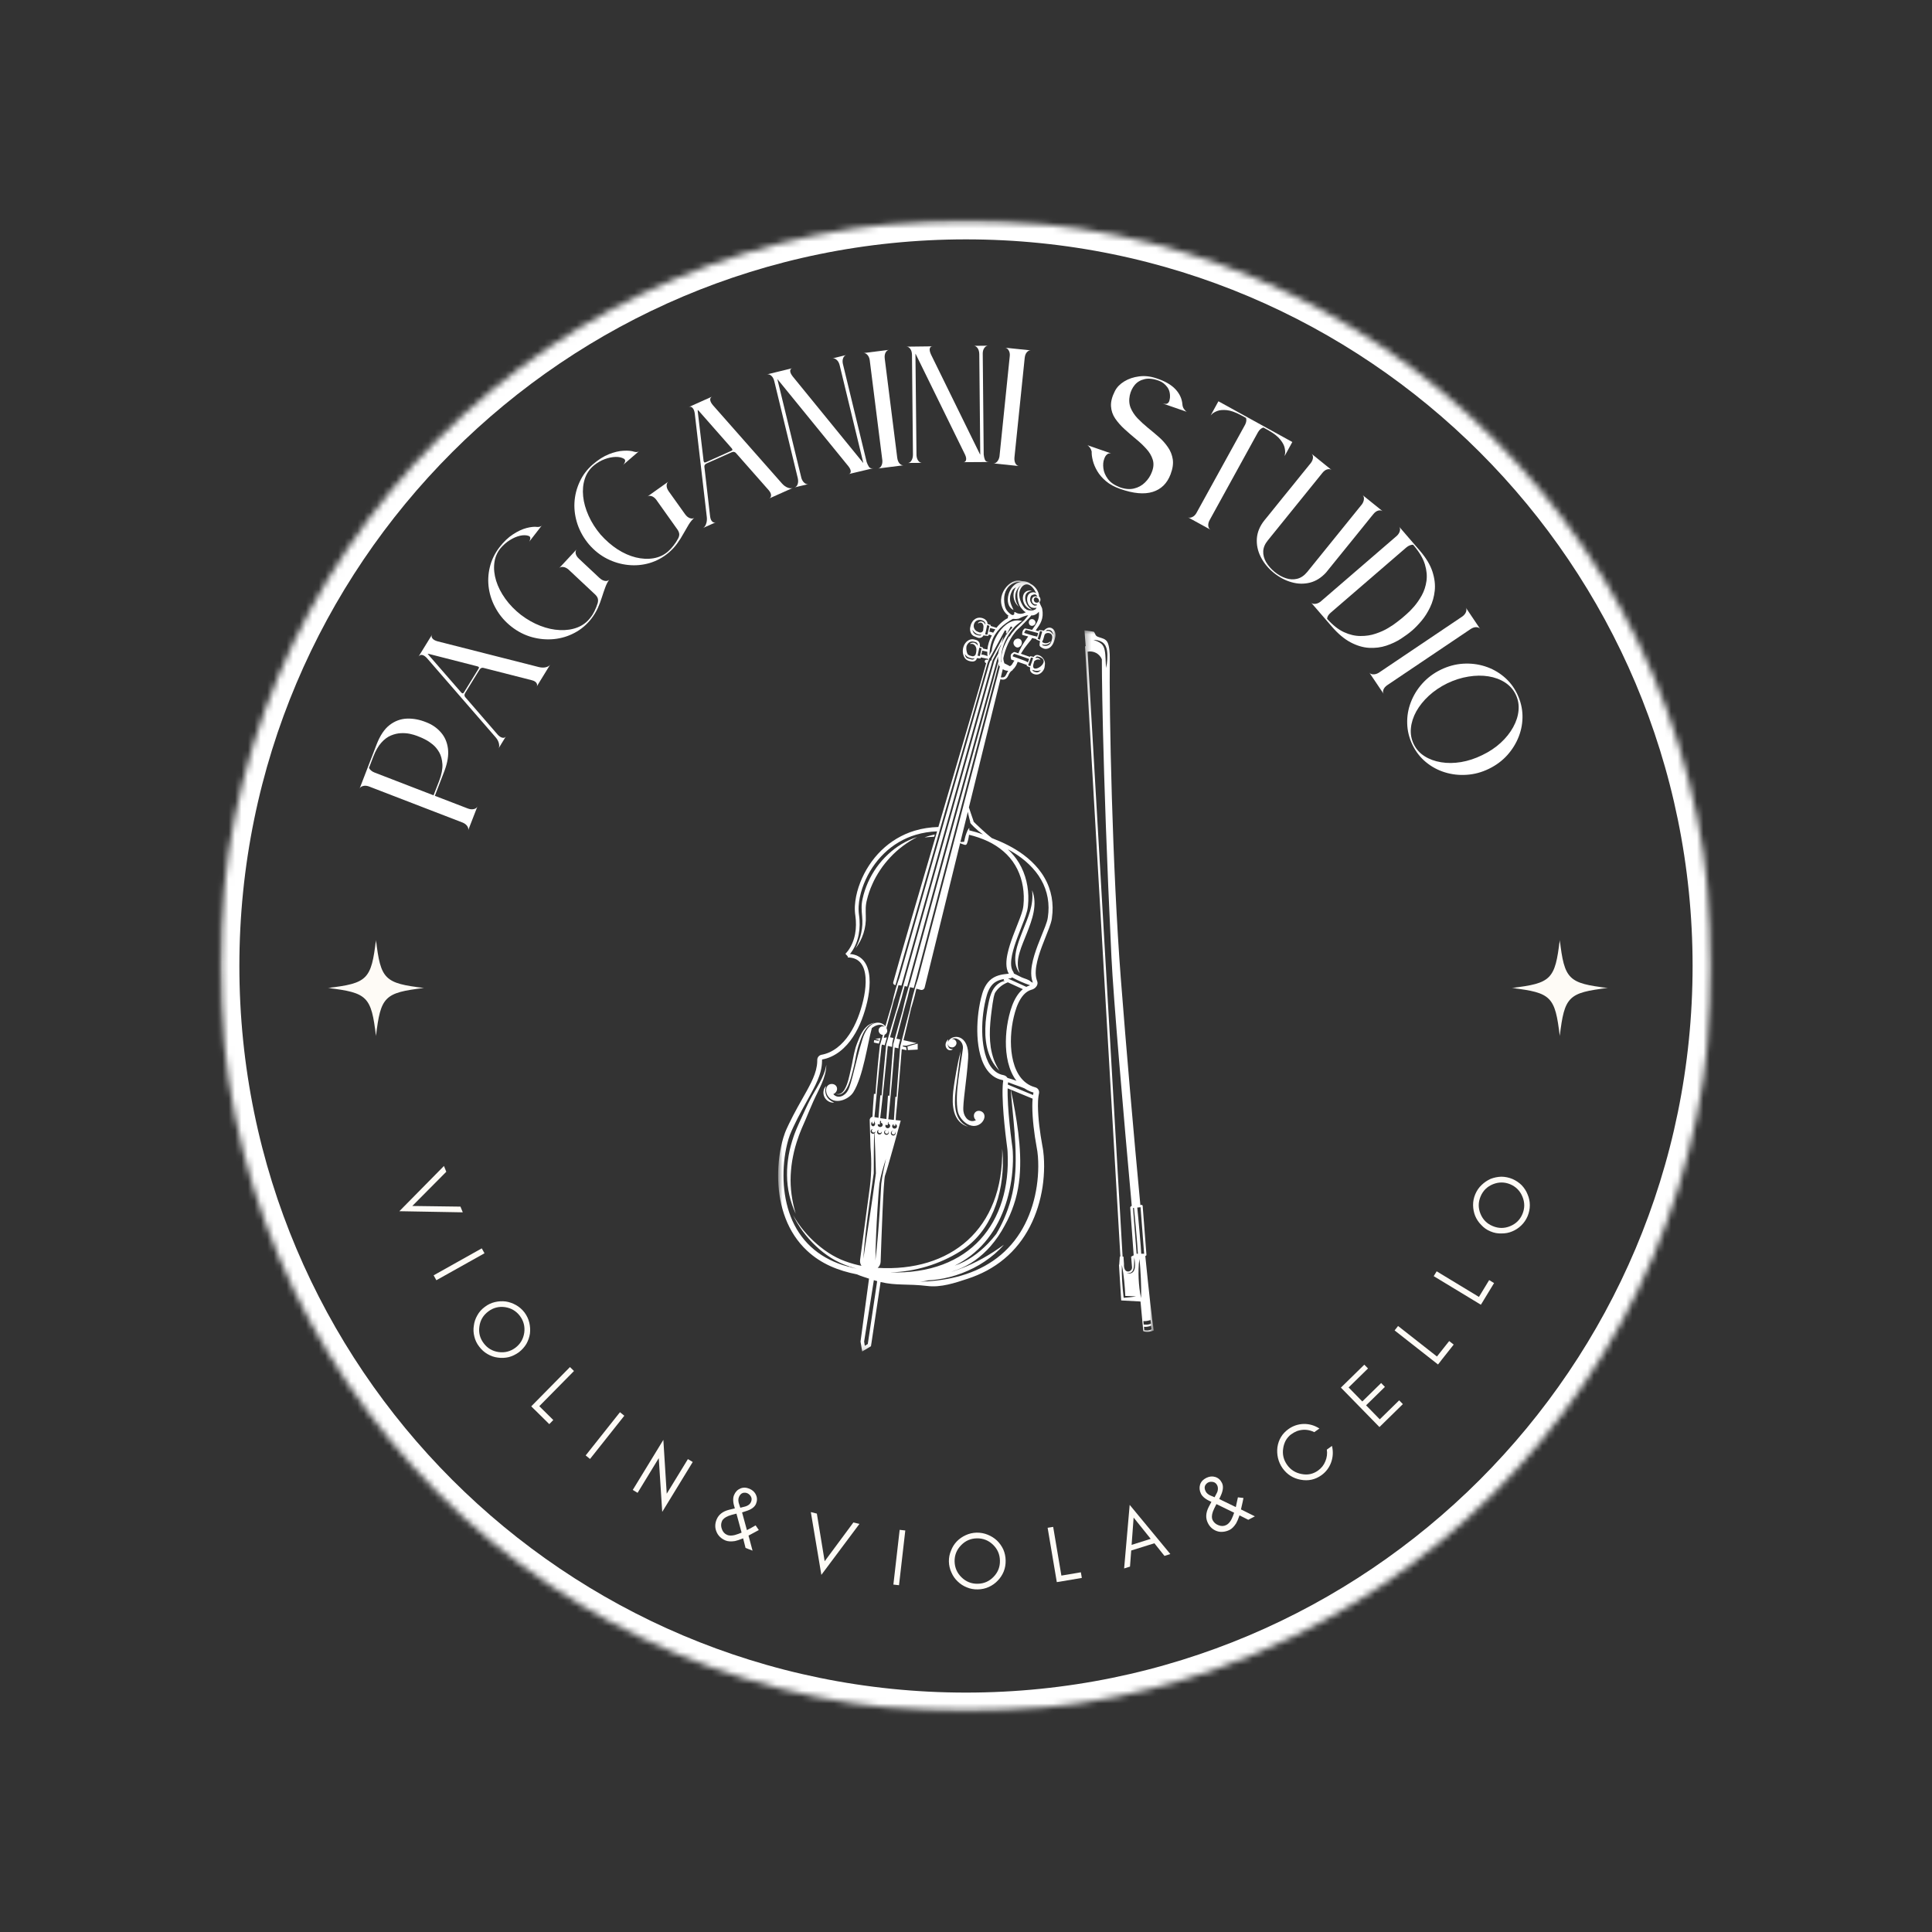 <svg width="300" height="300" viewBox="0 0 300 300" fill="none" xmlns="http://www.w3.org/2000/svg">
<rect x="0" y="0" width="300" height="300" fill="#333333" stroke="none"/>
<mask id="mask0_681_6754" style="mask-type:luminance" maskUnits="userSpaceOnUse" x="34" y="34" width="232" height="232">
<path d="M34.169 34.169H265.769V265.769H34.169V34.169Z" fill="white"/>
</mask>
<g mask="url(#mask0_681_6754)">
<mask id="mask1_681_6754" style="mask-type:luminance" maskUnits="userSpaceOnUse" x="34" y="34" width="232" height="232">
<path d="M149.997 34.169C86.028 34.169 34.169 86.028 34.169 149.997C34.169 213.969 86.028 265.825 149.997 265.825C213.969 265.825 265.825 213.969 265.825 149.997C265.825 86.028 213.969 34.169 149.997 34.169Z" fill="white"/>
</mask>
<g mask="url(#mask1_681_6754)">
<path d="M149.997 34.169C86.028 34.169 34.169 86.028 34.169 149.997C34.169 213.969 86.028 265.825 149.997 265.825C213.969 265.825 265.825 213.969 265.825 149.997C265.825 86.028 213.969 34.169 149.997 34.169Z" stroke="white" stroke-width="6"/>
</g>
</g>
<mask id="mask2_681_6754" style="mask-type:luminance" maskUnits="userSpaceOnUse" x="50" y="145" width="16" height="16">
<path d="M50.9 145.931H65.9V160.931H50.9V145.931Z" fill="white"/>
</mask>
<g mask="url(#mask2_681_6754)">
<path d="M58.381 145.931C57.65 152.094 57.059 152.684 50.9 153.412C50.912 153.412 50.925 153.416 50.937 153.416C57.062 154.144 57.653 154.747 58.381 160.894C59.109 154.731 59.7 154.141 65.862 153.412C59.7 152.684 59.109 152.094 58.381 145.931Z" fill="#FEFBF6"/>
</g>
<mask id="mask3_681_6754" style="mask-type:luminance" maskUnits="userSpaceOnUse" x="234" y="145" width="16" height="16">
<path d="M234.719 145.931H249.719V160.931H234.719V145.931Z" fill="white"/>
</mask>
<g mask="url(#mask3_681_6754)">
<path d="M242.2 145.931C241.469 152.094 240.878 152.684 234.719 153.412C234.731 153.412 234.744 153.416 234.756 153.416C240.881 154.144 241.472 154.747 242.2 160.894C242.928 154.731 243.519 154.141 249.681 153.412C243.519 152.684 242.928 152.094 242.2 145.931Z" fill="#FEFBF6"/>
</g>
<path d="M136.716 161.197C136.331 161.25 135.991 161.303 135.869 161.325L136.472 161.472L136.447 161.609C136.447 161.609 135.931 161.525 135.738 161.503C135.7 161.662 135.694 161.884 135.694 161.884C135.75 161.894 136.047 161.956 136.469 162.053L136.716 161.197Z" fill="white"/>
<path d="M140.972 163.059L142.5 162.978V162.056C141.965 162.191 141.431 162.328 140.909 162.497C140.931 162.684 140.953 162.872 140.972 163.059Z" fill="white"/>
<path d="M149.094 174.022C148.772 173.622 148.578 173.134 148.453 172.641C148.34 172.141 148.287 171.622 148.287 171.103C148.284 170.584 148.315 170.062 148.375 169.544C148.425 169.022 148.5 168.503 148.572 167.978C148.64 167.453 148.712 166.928 148.775 166.403C148.909 165.356 149.031 164.309 149.181 163.259C148.894 164.281 148.678 165.319 148.494 166.362C148.315 167.406 148.131 168.444 148.009 169.506C147.909 170.562 147.875 171.659 148.178 172.716C148.334 173.234 148.581 173.741 148.959 174.137C149.147 174.334 149.362 174.503 149.594 174.644C149.825 174.778 150.075 174.878 150.328 174.953C150.087 174.841 149.859 174.712 149.647 174.562C149.437 174.406 149.253 174.222 149.094 174.022Z" fill="white"/>
<path d="M149.6 172.547C149.456 171.378 150.1 167.894 150.334 164.359C150.597 160.456 147.728 160.478 147.181 161.822C147.175 161.838 147.178 161.847 147.181 161.859C147.172 161.891 147.169 161.928 147.166 161.963C147.175 161.781 147.216 161.597 147.244 161.391C147.084 161.522 146.962 161.694 146.887 161.894C146.812 162.094 146.797 162.334 146.872 162.556C146.941 162.775 147.116 162.984 147.35 163.056C147.572 163.131 147.844 163.078 147.962 162.897C147.762 162.941 147.597 162.881 147.469 162.797C147.347 162.709 147.269 162.584 147.219 162.438C147.172 162.303 147.156 162.159 147.162 162.003C147.159 162.278 147.331 162.566 147.656 162.613C148.128 162.794 148.759 162.197 148.434 161.647C148.291 161.403 148.041 161.313 147.8 161.338C148.181 161.134 148.584 161.234 148.934 161.488C149.366 161.8 149.584 162.331 149.516 162.859C149.187 165.45 148.203 169.972 148.731 172.575C149.003 173.919 150.787 175.547 152.231 174.503C152.691 174.172 153.072 173.453 152.766 172.922C152.5 172.466 151.781 172.313 151.412 172.738C151.109 173.091 151.187 173.625 151.537 173.944C150.575 174.431 149.728 173.578 149.6 172.547Z" fill="white"/>
<path d="M157.753 147.8C157.65 148.366 157.61 148.953 157.685 149.534C157.766 150.109 157.975 150.675 158.35 151.103C158.116 150.591 158.022 150.047 158.044 149.513C158.053 148.975 158.166 148.447 158.313 147.928C158.613 146.891 159.069 145.888 159.475 144.841C159.875 143.806 160.291 142.744 160.5 141.613C160.61 141.05 160.656 140.472 160.628 139.897C160.594 139.325 160.481 138.756 160.263 138.238C160.4 139.356 160.253 140.441 159.947 141.481C159.641 142.525 159.203 143.534 158.794 144.575C158.397 145.609 157.963 146.663 157.753 147.8Z" fill="white"/>
<path d="M136.681 135.081C137.15 134.366 137.697 133.706 138.281 133.078C139.456 131.825 140.859 130.784 142.416 129.975C140.741 130.506 139.178 131.45 137.881 132.675C137.225 133.281 136.638 133.963 136.113 134.688C135.597 135.422 135.147 136.203 134.778 137.022C134.416 137.844 134.131 138.7 133.941 139.578L133.875 139.909C133.856 140.028 133.838 140.141 133.825 140.259C133.8 140.491 133.791 140.722 133.791 140.95C133.791 141.406 133.831 141.847 133.869 142.281C133.903 142.713 133.925 143.138 133.903 143.556C133.884 143.978 133.822 144.403 133.738 144.825C133.566 145.666 133.259 146.481 132.85 147.259C133.934 145.878 134.528 144.056 134.438 142.253C134.431 141.813 134.416 141.381 134.431 140.963C134.441 140.75 134.456 140.544 134.488 140.344C134.5 140.241 134.522 140.141 134.541 140.044L134.616 139.734C134.816 138.906 135.091 138.094 135.444 137.319C135.784 136.534 136.206 135.794 136.681 135.081Z" fill="white"/>
<path d="M127.256 168.159C126.781 169.044 126.222 169.9 125.759 170.819C125.284 171.728 124.881 172.666 124.453 173.581L124.134 174.269L123.822 174.975C123.712 175.206 123.625 175.45 123.525 175.687L123.384 176.05L123.253 176.412C122.919 177.391 122.637 178.387 122.462 179.406C122.294 180.428 122.19 181.459 122.209 182.494C122.219 184.562 122.697 186.616 123.553 188.462C122.981 186.506 122.684 184.5 122.778 182.503C122.828 181.506 122.94 180.512 123.144 179.537C123.334 178.556 123.609 177.594 123.944 176.653L124.065 176.3L124.2 175.95C124.29 175.719 124.375 175.481 124.478 175.253L125.084 173.862C125.478 172.922 125.865 171.987 126.272 171.066C126.681 170.15 127.165 169.256 127.575 168.312C127.981 167.375 128.303 166.366 128.309 165.341C128.14 166.35 127.74 167.278 127.256 168.159Z" fill="white"/>
<path d="M145.163 129.584C144.613 129.688 144.075 129.838 143.56 130.038C144.06 129.984 144.556 129.947 145.05 129.931C145.085 129.813 145.122 129.697 145.163 129.584Z" fill="white"/>
<path d="M130.156 169.959C130.303 169.966 130.453 169.941 130.591 169.884C130.866 169.769 131.084 169.553 131.259 169.322C131.606 168.85 131.822 168.306 132.003 167.763C132.187 167.222 132.309 166.659 132.456 166.119C132.606 165.566 132.709 165.003 132.819 164.447C132.922 163.894 133.031 163.344 133.178 162.803C133.25 162.534 133.334 162.275 133.431 162.006C133.525 161.741 133.616 161.475 133.719 161.213C133.922 160.694 134.15 160.181 134.484 159.741C134.653 159.522 134.844 159.319 135.072 159.159C135.3 159.003 135.559 158.888 135.831 158.812C135.55 158.85 135.272 158.934 135.019 159.078C134.766 159.222 134.544 159.413 134.347 159.628C133.959 160.063 133.684 160.581 133.453 161.103C133.337 161.366 133.231 161.631 133.131 161.897C133.028 162.159 132.928 162.434 132.847 162.709C132.681 163.263 132.569 163.825 132.459 164.381C132.356 164.938 132.256 165.491 132.122 166.034C131.994 166.594 131.878 167.141 131.731 167.681C131.578 168.219 131.403 168.753 131.112 169.222C130.969 169.453 130.787 169.669 130.55 169.797C130.309 169.925 130.016 169.931 129.744 169.847C129.875 169.9 130.009 169.95 130.156 169.959Z" fill="white"/>
<path d="M128.35 170.194C128.238 169.969 128.172 169.719 128.156 169.456C128.141 169.194 128.175 168.925 128.256 168.644C128.041 168.847 127.913 169.141 127.872 169.444C127.831 169.75 127.878 170.072 128.022 170.356C128.163 170.644 128.394 170.875 128.663 171.025C128.928 171.178 129.244 171.25 129.534 171.2C129.259 171.097 129.025 170.959 128.822 170.791C128.622 170.622 128.463 170.419 128.35 170.194Z" fill="white"/>
<path d="M158.141 99.163C157.941 99.141 157.747 99.213 157.6 99.341C157.587 99.35 157.578 99.366 157.566 99.375C157.547 99.394 157.528 99.409 157.512 99.431C157.5 99.447 157.491 99.463 157.481 99.481C157.416 99.578 157.372 99.691 157.366 99.816C157.353 100.206 157.766 100.672 158.181 100.516C158.216 100.5 158.244 100.478 158.269 100.456C158.419 100.394 158.534 100.266 158.603 100.116C158.772 99.76 158.637 99.219 158.141 99.163Z" fill="white"/>
<path d="M160.731 94.4L160.484 94.425C160.581 94.434 160.656 94.425 160.731 94.4Z" fill="white"/>
<mask id="mask4_681_6754" style="mask-type:luminance" maskUnits="userSpaceOnUse" x="120" y="90" width="44" height="120">
<path d="M120.825 90.134H163.941V209.859H120.825V90.134Z" fill="white"/>
</mask>
<g mask="url(#mask4_681_6754)">
<path d="M161.481 99.337L161.138 99.209L161.209 98.956L161.388 98.359L161.472 98.056L161.491 97.984L161.834 98.066L161.803 98.175L161.481 99.337ZM159.041 98.281C159.078 98.078 159.172 98.006 159.303 97.803L161.209 98.309L161.05 98.856C160.347 98.722 159.719 98.49 159.041 98.281ZM158.647 100.359C158.459 100.691 158.288 101.097 158.131 101.447L157.609 101.266C157.519 101.231 157.416 101.247 157.341 101.309C157.109 101.503 156.813 101.519 156.994 102.316L157.013 102.409L157.519 102.584C157.478 102.641 157.434 102.7 157.397 102.753C157.294 102.897 157.169 103.166 157.072 103.262C156.984 103.35 156.9 103.406 156.803 103.441C156.656 103.347 156.494 103.272 156.338 103.191C156.225 103.131 156.106 103.062 155.981 103.019C155.959 102.969 155.938 102.922 155.919 102.872C155.85 102.669 155.806 102.447 155.794 102.228C155.825 102.059 155.863 101.891 155.906 101.725C156.109 100.925 156.406 100.153 156.797 99.437C156.888 99.253 157 99.081 157.1 98.906C157.216 98.737 157.322 98.562 157.447 98.403C157.553 98.25 157.672 98.103 157.794 97.962C157.863 97.897 157.928 97.831 157.997 97.762C158.416 97.391 158.806 96.997 159.194 96.587C159.372 96.403 159.559 96.212 159.741 96.022C159.881 95.884 160.041 95.716 160.141 95.559C160.416 95.591 160.713 95.484 160.928 95.344C161.047 95.266 161.2 95.137 161.319 94.987C161.472 96.29 160.816 96.969 160.263 97.803C159.897 97.712 159.144 97.578 159.144 97.578C159.144 97.578 158.703 97.8 158.722 98.506C158.722 98.55 158.744 98.597 158.791 98.606L159.606 98.816C159.622 98.822 159.638 98.828 159.656 98.834C159.303 99.331 158.906 99.887 158.647 100.359ZM159.813 102.325L159.613 102.856C159.288 102.625 158.875 102.516 158.503 102.372C158.094 102.212 157.681 102.069 157.266 101.934C157.253 101.747 157.313 101.678 157.506 101.522L159.813 102.325ZM159.984 102.387L160.088 102.1L160.397 102.169L160.413 102.172L160.431 102.175L160.375 102.341L160.228 102.775L159.988 103.444C159.984 103.45 159.919 103.422 159.919 103.422L159.65 103.297L159.753 103.003L159.984 102.387ZM160.531 102.916C160.566 102.791 160.566 102.681 160.663 102.609C160.794 102.512 160.947 102.428 161.113 102.406C161.275 102.387 161.444 102.422 161.584 102.506C161.534 102.475 161.484 102.369 161.441 102.325C161.384 102.266 161.338 102.228 161.263 102.2C161.106 102.144 160.931 102.137 160.766 102.169C160.953 101.812 161.213 101.966 161.259 101.966C163.588 102.644 160.075 104.909 160.45 103.2L160.531 102.916ZM160.963 104.406C160.797 104.344 160.619 104.356 160.459 104.237C160.384 104.181 160.328 104.109 160.281 104.028C160.281 104.022 160.278 104.012 160.275 104.006C160.281 104.012 160.3 104.019 160.347 104.034L160.647 104.122C160.744 104.15 160.838 104.166 160.934 104.169C161.191 104.181 161.428 104.128 161.628 104.028C161.459 104.262 161.244 104.422 160.963 104.406ZM156.431 104.359C156.319 104.553 156.25 104.772 156.116 104.953C155.906 105.237 155.675 105.194 155.409 105.178L155.706 103.919C155.819 103.969 155.934 104.022 156.047 104.075C156.131 104.1 156.219 104.125 156.309 104.141C156.391 104.156 156.478 104.162 156.566 104.162C156.516 104.225 156.472 104.294 156.431 104.359ZM155.363 100.369C155.188 100.687 155.059 101.081 155 101.487L154.438 102.534C154.422 102.566 154.406 102.6 154.394 102.637C154.384 102.666 154.375 102.694 154.366 102.722L154.35 102.775L154.241 103.169L154.181 103.381L147.153 128.441L146.969 129.103L140.244 153.078C140.253 153.081 140.263 153.081 140.269 153.084C140.159 153.422 140.056 153.762 139.956 154.103C139.888 154.337 139.819 154.569 139.753 154.8C139.681 155.062 139.609 155.325 139.541 155.587C139.478 155.825 139.416 156.066 139.356 156.303C139.284 156.547 139.209 156.787 139.134 157.031C139.091 157.178 139.047 157.325 139 157.472C138.763 158.253 138.528 159.037 138.3 159.822L137.938 161.062L137.609 162.178C137.6 162.25 137.597 162.3 137.591 162.35C137.491 163.334 137.409 164.322 137.316 165.306L137.034 168.416L136.906 169.962L136.897 170.097L136.7 170.081C136.703 170.034 136.469 172.697 136.409 173.578C136.188 173.541 135.975 173.5 135.781 173.459C135.844 172.828 135.906 172.197 135.969 171.569L136.263 168.506L136.559 165.444L136.888 162.4L136.941 162.2C137.084 162.234 137.234 162.266 137.388 162.303C137.397 162.212 137.4 162.206 137.4 162.203L137.713 161.091C137.572 161.109 137.406 161.131 137.231 161.153L137.366 160.666C137.581 160.584 137.734 160.375 137.763 160.153C137.769 160.144 137.772 160.134 137.772 160.119C137.769 159.947 137.725 159.778 137.653 159.622L137.919 158.659L138.253 157.406C138.441 156.712 138.622 156.016 138.803 155.319C138.85 155.197 138.897 155.072 138.938 154.947C139.072 154.553 139.194 154.156 139.309 153.756C139.381 153.5 139.45 153.244 139.516 152.984C139.659 152.997 139.813 153.016 139.972 153.037L146.688 129.091L146.875 128.425L153.969 103.119L154.019 102.95L154.075 102.744L154.103 102.647C154.106 102.628 154.116 102.609 154.122 102.587C154.141 102.528 154.166 102.466 154.194 102.409L155.513 99.956C155.459 100.091 155.413 100.225 155.369 100.362C155.366 100.366 155.363 100.366 155.363 100.369ZM155.213 103.694L148.678 128.6L148.506 129.253L142.556 151.947C142.416 152.334 142.288 152.725 142.169 153.122C142.134 153.237 142.1 153.353 142.069 153.469C141.963 153.837 141.859 154.206 141.763 154.575C141.641 155.062 141.519 155.553 141.416 156.044C141.366 156.266 141.322 156.487 141.281 156.706L140.988 157.816C140.784 158.587 140.578 159.362 140.388 160.137L140.05 161.466L139.797 162.462C139.784 162.606 139.775 162.725 139.763 162.847C139.688 163.756 139.616 164.666 139.55 165.575L139.322 168.669L139.216 170.325L139.031 170.312C138.941 171.766 138.859 173.078 138.806 173.9C138.541 173.872 138.244 173.837 137.934 173.8C138.009 173.075 138.081 172.353 138.153 171.628L138.447 168.472L138.713 165.316C138.788 164.428 138.859 163.541 138.928 162.653C139.131 162.7 139.328 162.747 139.513 162.787C139.541 162.366 139.544 162.35 139.547 162.341L139.791 161.409C139.588 161.362 139.388 161.319 139.203 161.281L139.609 159.762C139.828 158.956 140.034 158.15 140.244 157.341L140.4 156.731C140.581 156.137 140.75 155.541 140.909 154.941C141.05 154.394 141.188 153.841 141.313 153.287C141.509 153.331 141.703 153.378 141.888 153.422L148.234 129.219L148.406 128.562L154.956 103.581L154.972 103.528L154.988 103.462L155.028 103.309L155.056 103.209L155.091 103.072C155.103 103.156 155.116 103.244 155.134 103.328C155.138 103.353 155.141 103.378 155.147 103.4C155.153 103.437 155.178 103.456 155.206 103.462C155.228 103.469 155.253 103.469 155.275 103.456L155.213 103.694ZM150.616 127.472L150.644 127.591L150.653 127.622C150.65 127.634 150.653 127.641 150.65 127.656C150.647 127.681 150.65 127.703 150.656 127.725C150.669 127.778 150.672 127.772 150.675 127.781C150.681 127.794 150.691 127.812 150.694 127.819C150.709 127.844 150.719 127.856 150.731 127.869L150.781 127.928L150.872 128.034C150.994 128.166 151.119 128.291 151.244 128.416C151.678 128.834 152.144 129.222 152.634 129.575C151.941 129.316 151.231 129.106 150.513 128.937C150.513 128.809 150.513 128.681 150.509 128.553C150.413 128.65 150.35 128.769 150.288 128.884C150.278 128.884 150.266 128.881 150.259 128.878C150.25 128.912 150.238 128.947 150.228 128.981C150.169 129.122 150.116 129.244 150.069 129.369C149.963 129.65 149.878 129.937 149.813 130.225C149.778 130.372 149.747 130.516 149.722 130.656C149.716 130.678 149.713 130.697 149.709 130.719C149.519 130.716 149.328 130.722 149.131 130.741L150.284 126.056C150.309 126.191 150.334 126.328 150.366 126.462C150.434 126.806 150.534 127.141 150.616 127.472ZM138.853 175.619C138.775 175.584 138.684 175.587 138.609 175.625C138.534 175.659 138.484 175.728 138.466 175.803C138.428 175.95 138.513 176.081 138.625 176.128C138.731 176.181 138.888 176.156 138.975 176.031C139.019 175.969 139.034 175.884 139.013 175.806C138.994 175.725 138.931 175.656 138.853 175.619C139.009 175.687 139.116 175.878 139.059 176.069C139.031 176.162 138.959 176.25 138.863 176.294C138.769 176.341 138.65 176.341 138.55 176.297C138.45 176.25 138.372 176.162 138.344 176.059C138.313 175.956 138.331 175.847 138.381 175.762C138.488 175.594 138.7 175.547 138.853 175.619ZM138.953 174.8C138.95 174.819 138.95 174.837 138.95 174.859C138.95 174.837 138.953 174.819 138.953 174.8L139.025 174.806C139.025 174.806 139.034 174.672 139.047 174.431C139.066 174.472 139.072 174.516 139.072 174.562C139.197 174.622 139.284 174.744 139.284 174.887C139.284 175.091 139.119 175.253 138.909 175.253C138.703 175.253 138.534 175.091 138.534 174.887C138.534 174.737 138.631 174.606 138.766 174.55C138.756 174.703 138.75 174.787 138.75 174.787L138.953 174.8ZM153.422 130.647C155.144 131.466 156.669 132.722 157.638 134.359C158.613 135.987 159.034 137.922 158.969 139.822C158.963 140.062 158.947 140.297 158.922 140.534C158.894 140.772 158.866 141 158.813 141.222C158.7 141.672 158.538 142.128 158.369 142.581C158.028 143.487 157.65 144.391 157.306 145.312C156.966 146.231 156.644 147.169 156.438 148.15C156.334 148.637 156.263 149.141 156.269 149.659C156.272 150.169 156.359 150.712 156.653 151.191L156.541 151.203C156.294 151.228 156.047 151.253 155.797 151.294C155.297 151.375 154.784 151.512 154.319 151.775C153.853 152.034 153.459 152.422 153.172 152.859C152.884 153.297 152.681 153.775 152.534 154.259C152.25 155.219 152.063 156.187 151.931 157.169C151.806 158.15 151.744 159.137 151.753 160.128C151.766 161.119 151.85 162.112 152.047 163.091C152.247 164.069 152.559 165.044 153.113 165.909C153.391 166.341 153.738 166.741 154.163 167.056C154.584 167.375 155.081 167.597 155.6 167.697L155.678 167.712C155.691 167.716 155.697 167.719 155.706 167.722C155.725 167.731 155.741 167.744 155.753 167.759C155.766 167.775 155.769 167.791 155.775 167.806C155.775 167.828 155.778 167.816 155.766 167.9L155.722 168.278L155.697 168.653C155.669 169.15 155.669 169.644 155.678 170.137C155.722 172.106 155.906 174.056 156.122 176.003C156.175 176.487 156.238 176.975 156.3 177.459L156.394 178.191C156.428 178.419 156.447 178.656 156.459 178.897C157.025 189.794 150.669 197.959 138.194 197.578C142.016 197.491 145.903 196.325 149.15 194.278C153.906 191.309 155.866 185.447 155.722 179.841C155.706 179.344 155.666 178.85 155.622 178.356C155.853 190.975 147.509 197.537 136.284 196.875C136.553 196.647 136.731 196.309 136.744 195.928C136.875 192.241 137.181 183.122 137.428 182.531C137.731 181.8 139.863 174.006 139.863 174.006C139.863 174.006 139.55 173.978 139.081 173.931C139.094 173.703 139.109 173.441 139.128 173.144C139.175 172.687 139.219 172.231 139.266 171.772L139.55 168.687L139.809 165.597C139.884 164.7 139.956 163.803 140.022 162.906C140.366 162.984 140.631 163.047 140.763 163.075C140.744 162.922 140.722 162.766 140.706 162.616L140.194 162.487L140.181 162.353C140.181 162.353 140.547 162.372 140.747 162.378C141.269 162.212 141.797 162.081 142.331 161.969C142.006 161.897 141.153 161.709 140.297 161.519L140.619 160.194C140.809 159.419 140.991 158.641 141.172 157.859L141.472 156.572C141.522 156.412 141.572 156.256 141.622 156.097C141.769 155.616 141.9 155.131 142.028 154.644C142.122 154.272 142.213 153.9 142.297 153.525C142.547 153.591 142.775 153.653 142.959 153.703C143.231 153.781 143.513 153.616 143.581 153.341L149.088 130.928C149.275 131.016 149.469 131.084 149.663 131.144L149.769 131.175L149.825 131.191C149.859 131.2 149.9 131.2 149.931 131.194C150 131.187 150.075 131.122 150.084 131.1L150.1 131.078C150.106 131.066 150.119 131.05 150.125 131.037C150.175 130.931 150.194 130.869 150.222 130.791C150.272 130.644 150.309 130.5 150.344 130.353C150.4 130.112 150.441 129.869 150.469 129.622C151.488 129.869 152.481 130.2 153.422 130.647ZM158.603 133.219C159.425 133.837 160.166 134.547 160.803 135.337C161.119 135.734 161.409 136.15 161.656 136.591C161.909 137.028 162.122 137.487 162.291 137.959C162.638 138.906 162.813 139.912 162.819 140.919C162.822 141.422 162.784 141.928 162.709 142.428L162.678 142.616C162.672 142.675 162.659 142.728 162.647 142.784C162.619 142.9 162.588 143.019 162.55 143.137C162.478 143.375 162.391 143.619 162.3 143.856C161.931 144.825 161.509 145.791 161.138 146.784C160.769 147.781 160.422 148.797 160.234 149.881C160.144 150.422 160.094 150.984 160.147 151.562C160.175 151.85 160.228 152.144 160.328 152.431C160.338 152.466 160.356 152.503 160.369 152.537C160.375 152.553 160.381 152.575 160.388 152.594C160.288 152.547 160.188 152.497 160.088 152.45C159.744 152.081 159.109 151.978 158.659 151.769C158.247 151.578 157.844 151.362 157.434 151.166C157.422 151.059 157.372 150.944 157.319 150.869L157.281 150.812C157.088 150.506 157.003 150.091 157 149.653C156.994 149.212 157.056 148.753 157.15 148.297C157.341 147.381 157.65 146.469 157.984 145.566C158.319 144.656 158.691 143.759 159.038 142.831C159.209 142.366 159.378 141.9 159.506 141.387C159.534 141.262 159.563 141.119 159.581 140.991C159.6 140.862 159.616 140.737 159.628 140.609C159.653 140.356 159.672 140.1 159.678 139.847C159.744 137.825 159.291 135.759 158.234 134.003C157.759 133.212 157.166 132.494 156.491 131.875C157.228 132.272 157.938 132.716 158.603 133.219ZM159.931 153.009C159.734 153.066 159.544 153.144 159.366 153.241L156.522 151.947C156.553 151.944 156.581 151.937 156.613 151.937L156.791 151.919C156.797 151.919 156.831 151.916 156.888 151.906C156.934 151.897 156.978 151.881 157.022 151.862C157.075 151.837 157.122 151.809 157.169 151.775C158.034 152.244 159.009 152.675 159.931 152.984C159.944 152.991 159.953 152.994 159.966 153L159.931 153.009ZM157.894 154.669C157.584 155.147 157.353 155.656 157.159 156.169C156.966 156.684 156.819 157.2 156.691 157.728C156.434 158.775 156.275 159.844 156.216 160.922C156.156 161.997 156.194 163.084 156.372 164.162C156.553 165.234 156.878 166.312 157.459 167.281C157.575 167.469 157.7 167.653 157.838 167.828C157.372 167.659 156.903 167.503 156.434 167.375C156.416 167.344 156.394 167.309 156.372 167.278C156.284 167.169 156.175 167.081 156.05 167.022C155.991 166.991 155.925 166.969 155.859 166.953L155.753 166.931C155.341 166.85 154.963 166.681 154.628 166.434C154.294 166.184 154.003 165.859 153.763 165.491C153.284 164.747 152.988 163.853 152.8 162.937C152.613 162.022 152.528 161.072 152.516 160.122C152.503 159.169 152.559 158.212 152.681 157.266C152.803 156.325 152.984 155.375 153.25 154.478C153.513 153.606 153.959 152.819 154.684 152.422C155.041 152.216 155.459 152.097 155.913 152.025L155.819 152.228L156.025 152.322C155.9 152.341 155.775 152.372 155.653 152.412C155.325 152.528 155.028 152.725 154.769 152.959C154.247 153.444 153.938 154.103 153.741 154.756C153.641 155.084 153.563 155.412 153.5 155.741C153.434 156.066 153.372 156.391 153.313 156.719C153.197 157.375 153.119 158.037 153.05 158.703C153 159.372 152.984 160.044 153.006 160.719C153.047 161.391 153.125 162.069 153.281 162.728C153.438 163.387 153.678 164.028 153.981 164.631C154.3 165.225 154.7 165.772 155.166 166.244C154.828 165.672 154.525 165.094 154.309 164.487C154.094 163.875 153.944 163.25 153.841 162.619C153.659 161.347 153.666 160.056 153.778 158.766C153.831 158.116 153.906 157.472 153.994 156.822C154.081 156.175 154.166 155.519 154.291 154.9C154.344 154.662 154.409 154.425 154.488 154.197C154.925 153.469 155.597 152.884 156.494 152.534L158.828 153.597C158.45 153.906 158.147 154.281 157.894 154.669ZM158.413 168.737C158.538 168.778 158.663 168.831 158.794 168.884C158.884 168.922 158.978 168.959 159.072 168.997C159.372 169.197 159.688 169.369 160.022 169.5C160.156 169.55 160.294 169.597 160.431 169.637L160.481 169.653C160.45 169.791 160.428 169.912 160.409 170.034L156.5 168.419L156.503 168.35L156.538 168.053C157.156 168.3 157.788 168.516 158.413 168.737ZM157.266 178.85C157.25 178.6 157.231 178.341 157.194 178.081L157.097 177.356C157.034 176.878 156.975 176.394 156.919 175.912C156.7 173.984 156.516 172.044 156.466 170.122C156.456 169.881 156.459 169.644 156.459 169.406C156.463 169.272 156.466 169.134 156.469 169L156.944 169.197C157.116 171.45 157.378 173.691 157.547 175.931C157.625 177.072 157.7 178.209 157.709 179.347C157.728 180.484 157.703 181.622 157.591 182.747C157.491 183.875 157.303 184.987 157.013 186.078C156.734 187.172 156.35 188.241 155.9 189.278C155.547 190.081 155.144 190.862 154.694 191.619C154.281 192.141 153.85 192.647 153.394 193.122C152.659 193.869 151.872 194.562 151.006 195.137C150.147 195.725 149.231 196.197 148.241 196.531C148.238 196.531 148.231 196.534 148.228 196.537C149.1 196.106 149.928 195.587 150.706 194.997C151.506 194.378 152.25 193.678 152.906 192.909C154.228 191.372 155.222 189.581 155.916 187.7C156.609 185.816 157.031 183.844 157.203 181.856C157.291 180.859 157.319 179.862 157.266 178.85ZM160.959 178.062C161.163 179.062 161.225 180.084 161.222 181.116C161.219 182.144 161.138 183.172 160.988 184.191C160.684 186.228 160.091 188.228 159.166 190.059C158.244 191.891 156.972 193.547 155.4 194.866C154.622 195.531 153.763 196.1 152.866 196.6C151.966 197.094 151.016 197.5 150.041 197.831C148.084 198.497 146.022 198.837 143.953 198.972C143.584 198.994 143.219 199.012 142.85 199.022C143.3 198.981 143.75 198.909 144.188 198.806C144.616 198.784 145.044 198.744 145.472 198.687C145.8 198.637 146.128 198.587 146.456 198.528L147.431 198.309C147.753 198.225 148.072 198.125 148.394 198.034L149.341 197.709L150.263 197.328C150.566 197.184 150.869 197.047 151.166 196.9L152.044 196.419C152.328 196.247 152.609 196.069 152.888 195.887C153.994 195.15 155.016 194.284 155.881 193.284C154.813 194.059 153.725 194.772 152.591 195.403C152.303 195.55 152.019 195.7 151.734 195.856L150.866 196.278C150.569 196.406 150.275 196.541 149.981 196.672L149.081 197.028L148.172 197.356C148.009 197.406 147.847 197.456 147.684 197.506C147.953 197.409 148.222 197.312 148.491 197.219C149.516 196.856 150.513 196.341 151.403 195.706C152.291 195.066 153.103 194.328 153.813 193.509C154.663 192.531 155.394 191.456 155.997 190.319C156.009 190.294 156.025 190.266 156.041 190.237C156.059 190.2 156.078 190.162 156.1 190.125C156.206 189.925 156.316 189.725 156.419 189.519C156.941 188.478 157.353 187.381 157.681 186.259C158 185.137 158.203 183.978 158.316 182.816C158.528 180.491 158.394 178.162 158.113 175.872C157.838 173.628 157.419 171.412 156.959 169.203L160.344 170.6C160.309 170.978 160.3 171.353 160.297 171.725C160.297 172.8 160.378 173.859 160.494 174.916C160.609 175.969 160.766 177.019 160.959 178.062ZM134.75 208.697L134.288 208.975L134.181 208.325L135.691 198.784C135.863 198.834 136.034 198.887 136.206 198.934L134.75 208.697ZM136.253 187.753C136.347 186.428 136.416 185.112 136.559 183.775C136.778 182.447 137.166 181.175 137.578 179.912C137.441 180.562 137.294 181.209 137.169 181.862C137.041 182.512 136.916 183.162 136.841 183.812L136.619 187.778C136.531 189.103 136.441 190.428 136.328 191.75C136.219 193.072 136.091 194.394 135.934 195.716C135.947 194.387 135.984 193.059 136.044 191.731C136.097 190.406 136.172 189.078 136.253 187.753ZM136.497 175.428C136.425 175.466 136.375 175.531 136.356 175.603C136.322 175.75 136.403 175.884 136.516 175.931C136.625 175.981 136.781 175.956 136.866 175.831C136.894 175.791 136.909 175.737 136.913 175.681C136.934 175.75 136.938 175.828 136.916 175.903C136.888 175.997 136.816 176.084 136.719 176.128C136.625 176.175 136.506 176.175 136.406 176.131C136.306 176.087 136.228 175.997 136.2 175.894C136.169 175.794 136.188 175.681 136.238 175.6C136.3 175.5 136.397 175.447 136.497 175.428ZM137.575 176.019C137.684 176.069 137.841 176.044 137.928 175.919C137.969 175.859 137.984 175.775 137.963 175.694C137.944 175.612 137.881 175.544 137.806 175.509C137.963 175.575 138.066 175.766 138.009 175.956C137.981 176.05 137.913 176.137 137.816 176.184C137.719 176.228 137.6 176.228 137.5 176.184C137.4 176.141 137.322 176.05 137.294 175.947C137.263 175.847 137.281 175.734 137.334 175.653C137.438 175.481 137.653 175.434 137.803 175.509C137.728 175.475 137.634 175.475 137.559 175.512C137.488 175.55 137.434 175.619 137.419 175.691C137.381 175.837 137.463 175.972 137.575 176.019ZM137.959 174.362C137.959 174.387 137.959 174.412 137.953 174.437C137.953 174.459 137.953 174.469 137.95 174.478C138.109 174.522 138.225 174.659 138.225 174.828C138.225 175.028 138.059 175.194 137.85 175.194C137.644 175.194 137.475 175.028 137.475 174.828C137.475 174.728 137.519 174.644 137.584 174.578C137.588 174.569 137.578 174.697 137.578 174.697L137.834 174.712C137.831 174.737 137.831 174.759 137.831 174.781C137.831 174.759 137.834 174.737 137.838 174.712C137.853 174.716 137.878 174.316 137.878 174.316C137.881 174.281 137.888 174.247 137.891 174.212C137.931 174.231 137.969 174.272 137.963 174.319C137.963 174.331 137.959 174.341 137.956 174.35C137.959 174.353 137.959 174.359 137.959 174.362ZM138.581 161.825C138.6 161.706 138.644 161.509 138.728 161.178C138.497 161.128 138.313 161.091 138.2 161.069L138.534 159.891C138.759 159.103 138.981 158.316 139.194 157.525C139.203 157.497 139.209 157.466 139.219 157.437C139.516 156.591 139.772 155.734 140.019 154.875C140.178 154.294 140.334 153.706 140.475 153.119C140.606 153.144 140.738 153.169 140.872 153.197C140.925 152.997 140.978 152.797 141.034 152.594C142.369 147.687 144.244 140.847 146.6 132.269C146.888 131.222 147.175 130.178 147.459 129.137C147.522 128.916 147.581 128.697 147.644 128.475C150.741 117.219 153.663 106.622 154.503 103.584C154.538 103.453 154.572 103.334 154.6 103.234C154.653 103.037 154.694 102.897 154.716 102.812C154.731 102.756 154.741 102.725 154.741 102.719L154.747 102.7L154.966 101.922C154.963 102.169 154.984 102.416 155.047 102.647L155.016 102.75L155.006 102.794C155.003 102.8 155 102.816 154.994 102.841C154.975 102.909 154.931 103.059 154.872 103.281C154.85 103.359 154.825 103.447 154.797 103.544C154.006 106.416 151.066 117.069 147.922 128.503C147.859 128.722 147.8 128.941 147.741 129.159C145.469 137.416 143.113 146.009 141.391 152.319C141.291 152.625 141.194 152.931 141.1 153.241C140.938 153.781 140.788 154.325 140.644 154.872C140.488 155.481 140.338 156.091 140.203 156.703C140.178 156.812 140.156 156.925 140.131 157.037L140.059 157.291C139.975 157.578 139.894 157.866 139.813 158.153C139.666 158.669 139.519 159.181 139.378 159.7L138.953 161.228L138.709 162.112C138.691 162.287 138.678 162.441 138.666 162.594C138.591 163.494 138.522 164.394 138.456 165.294L138.219 168.456L138.106 170.147L138.022 170.141L137.884 170.131L137.641 173.762C137.322 173.722 136.994 173.675 136.681 173.625C136.684 173.572 136.688 173.519 136.694 173.466C136.769 172.822 136.844 172.181 136.919 171.537L137.253 168.437L137.569 165.331C137.663 164.356 137.766 163.384 137.853 162.409C138.072 162.459 138.294 162.509 138.513 162.559L138.569 161.875C138.581 161.862 138.581 161.844 138.584 161.828L138.581 161.825ZM136.553 174.597C136.553 174.609 136.553 174.625 136.55 174.637C136.553 174.625 136.556 174.609 136.556 174.597L136.619 174.6C136.619 174.594 136.631 174.381 136.656 174.031C136.666 174.031 136.675 174.034 136.684 174.037C136.756 174.037 136.828 174.1 136.816 174.191C136.806 174.237 136.797 174.281 136.784 174.325C136.944 174.369 137.063 174.5 137.063 174.659C137.063 174.853 136.888 175.009 136.675 175.009C136.463 175.009 136.294 174.853 136.294 174.659C136.294 174.591 136.316 174.528 136.353 174.475C136.347 174.544 136.347 174.581 136.347 174.584L136.553 174.597ZM134.566 192.137L134.309 193.787L134.188 194.616L134.131 195.028L134.109 195.234C134.106 195.303 134.088 195.375 134.106 195.441C134.081 195.375 134.094 195.303 134.091 195.234L134.097 195.025C134.1 194.884 134.109 194.747 134.119 194.606L134.184 193.772C134.234 193.219 134.288 192.662 134.347 192.109C134.466 191 134.597 189.894 134.741 188.787C134.878 187.684 135.034 186.581 135.188 185.478C135.35 184.378 135.503 183.281 135.678 182.184C135.672 181.047 135.675 179.909 135.688 178.772C135.691 178.203 135.7 177.631 135.713 177.059C135.719 176.709 135.725 176.359 135.734 176.012C135.7 176.028 135.666 176.044 135.631 176.05C135.525 176.069 135.413 176.041 135.325 175.969C135.241 175.9 135.191 175.794 135.188 175.687C135.184 175.581 135.231 175.478 135.303 175.412C135.375 175.344 135.469 175.312 135.559 175.312C135.494 175.337 135.438 175.381 135.406 175.437C135.334 175.572 135.381 175.719 135.475 175.794C135.55 175.859 135.669 175.881 135.772 175.834C135.784 175.828 135.8 175.819 135.813 175.809C135.822 175.803 135.831 175.797 135.841 175.791C135.884 175.753 135.916 175.7 135.928 175.641C135.938 175.722 135.925 175.806 135.875 175.881C135.853 175.919 135.822 175.953 135.784 175.978C135.803 176.337 135.822 176.697 135.838 177.056C135.866 177.628 135.891 178.197 135.909 178.769C135.95 179.909 135.984 181.053 136.009 182.194C136.006 182.219 135.55 185.528 135.55 185.528L135.066 188.834L134.566 192.137ZM135.888 174.509C135.888 174.719 135.747 174.887 135.575 174.887C135.403 174.887 135.266 174.719 135.266 174.509C135.266 174.356 135.338 174.228 135.444 174.166C135.438 174.344 135.431 174.444 135.431 174.45L135.669 174.456C135.666 174.516 135.663 174.572 135.659 174.628C135.666 174.572 135.672 174.516 135.678 174.456L135.706 174.459C135.706 174.453 135.713 174.297 135.722 174.031C135.725 174.022 135.725 174.012 135.725 174C135.769 174.041 135.794 174.103 135.75 174.169C135.747 174.172 135.744 174.181 135.741 174.184C135.828 174.253 135.888 174.372 135.888 174.509ZM133.344 196.469C132.872 196.356 132.4 196.237 131.938 196.084C131.472 195.941 131.019 195.766 130.569 195.578C130.128 195.378 129.691 195.172 129.272 194.922C128.428 194.434 127.638 193.853 126.894 193.216C125.403 191.937 124.125 190.406 123.147 188.681C123.566 189.581 124.088 190.431 124.681 191.228C125.278 192.025 125.938 192.781 126.666 193.466C127.391 194.156 128.184 194.775 129.034 195.316C129.459 195.584 129.903 195.825 130.363 196.044C130.822 196.25 131.284 196.447 131.759 196.609C132.184 196.759 132.613 196.887 133.047 197C132.728 196.937 132.413 196.866 132.1 196.787C132.034 196.753 131.966 196.722 131.9 196.684L131.878 196.728C131.516 196.634 131.159 196.531 130.806 196.416C128.994 195.816 127.291 194.884 125.903 193.587C124.513 192.3 123.453 190.672 122.772 188.894C122.084 187.119 121.75 185.209 121.675 183.294C121.609 181.381 121.784 179.447 122.241 177.591C122.356 177.131 122.488 176.672 122.653 176.234C122.734 176.009 122.822 175.803 122.922 175.584C123.019 175.362 123.119 175.144 123.225 174.925C123.634 174.05 124.078 173.187 124.541 172.334L125.953 169.766C126.422 168.903 126.881 168.019 127.216 167.059C127.384 166.581 127.513 166.081 127.584 165.569C127.622 165.312 127.641 165.056 127.644 164.794V164.6C127.644 164.553 127.644 164.572 127.647 164.562C127.653 164.534 127.666 164.519 127.684 164.512C127.691 164.512 127.688 164.512 127.703 164.506L127.8 164.487C127.863 164.475 127.928 164.462 127.991 164.447C128.116 164.416 128.244 164.381 128.369 164.344C128.616 164.266 128.859 164.172 129.094 164.062C129.566 163.847 130.006 163.575 130.413 163.262C131.225 162.634 131.897 161.856 132.45 161.016C133.006 160.178 133.45 159.272 133.809 158.344C134.169 157.412 134.453 156.466 134.675 155.494C134.891 154.525 135.034 153.531 135.038 152.525C135.041 152.019 135.006 151.512 134.906 151.006C134.809 150.503 134.644 149.997 134.366 149.541C134.091 149.081 133.678 148.684 133.188 148.447C132.806 148.259 132.394 148.166 131.984 148.137C132.044 148.066 132.1 147.991 132.156 147.916C132.309 147.709 132.447 147.491 132.569 147.269C132.816 146.822 133.013 146.353 133.153 145.866C133.447 144.894 133.531 143.872 133.469 142.872C133.453 142.622 133.431 142.372 133.394 142.125L133.35 141.769C133.338 141.653 133.328 141.537 133.325 141.419C133.303 140.953 133.334 140.478 133.397 140.009C133.528 139.069 133.788 138.141 134.138 137.25C134.844 135.472 135.919 133.834 137.294 132.503C138.666 131.175 140.353 130.178 142.184 129.631C143.266 129.303 144.384 129.134 145.513 129.091C142.409 139.653 139.394 149.934 138.706 152.519C138.644 152.744 138.816 152.959 139.047 152.959L145.878 129.081L146.069 128.409L153.338 103.006L153.366 102.906C153.391 102.822 153.422 102.741 153.463 102.662C153.466 102.656 153.469 102.644 153.475 102.634L153.497 102.594L153.553 102.487L153.584 102.434C153.584 102.353 153.588 102.269 153.591 102.187C153.638 102.203 153.7 102.194 153.731 102.141C153.806 102.019 153.872 101.887 153.931 101.759C153.931 101.769 153.931 101.778 153.931 101.787L156.047 97.865L156.288 97.994L156.181 98.194L156.284 98.225L156.141 98.744C155.897 99.119 155.688 99.522 155.519 99.941L155.822 98.856L154 102.237C154.003 102.281 154 102.322 154.003 102.366C154 102.431 154 102.5 154.003 102.566C153.984 102.466 153.981 102.369 153.981 102.269L153.947 102.337C153.95 102.412 153.956 102.487 153.966 102.559L153.838 102.537L153.75 102.7L153.716 102.762C153.684 102.822 153.659 102.884 153.641 102.95C153.634 102.969 153.631 102.975 153.631 102.981L153.609 103.053L146.356 128.412L146.163 129.081L139.653 151.841C139.569 152.056 139.491 152.275 139.419 152.491C139.363 152.65 139.313 152.809 139.263 152.966C139.188 153.203 139.116 153.444 139.047 153.681C138.934 154.081 138.825 154.484 138.731 154.887C138.681 155.109 138.631 155.331 138.591 155.553C138.588 155.572 138.584 155.587 138.581 155.603C138.525 155.794 138.469 155.984 138.413 156.172C138.297 156.566 138.178 156.959 138.063 157.353L137.697 158.597L137.481 159.35C137.422 159.275 137.353 159.206 137.278 159.144C136.444 158.45 134.769 158.606 133.922 161.369C132.884 164.753 132.247 168.237 131.694 169.281C131.209 170.2 130.113 170.694 129.391 169.894C129.828 169.725 130.091 169.253 129.934 168.812C129.741 168.284 129.016 168.172 128.606 168.503C128.128 168.891 128.228 169.7 128.541 170.175C129.519 171.659 131.763 170.775 132.497 169.616C134.038 167.175 134.722 161.984 135.378 159.644C135.944 159.184 136.722 158.931 137.228 159.319C137.278 159.356 137.325 159.397 137.369 159.447C137.316 159.422 137.263 159.4 137.209 159.387C137.028 159.347 136.834 159.378 136.666 159.509C136.234 159.853 136.456 160.478 136.847 160.647C136.909 160.672 136.978 160.687 137.05 160.687C137.066 160.691 137.081 160.691 137.097 160.694L136.956 161.191L136.684 162.144L136.628 162.337C136.5 163.378 136.403 164.4 136.306 165.422C136.213 166.441 136.119 167.462 136.041 168.487L135.944 169.872L135.706 169.853C135.591 171.181 135.516 172.528 135.475 173.419C135.222 173.447 135.022 173.7 135.047 173.975L135.172 178.175C135.375 180.456 135.309 182.887 134.959 185.15L133.556 195.616C133.503 195.959 133.588 196.287 133.769 196.553C133.628 196.525 133.484 196.497 133.344 196.469ZM156.178 98.684L156.263 98.337L156.372 98.365L156.959 97.269L157.203 97.4L157.125 97.54C156.863 97.794 156.619 98.072 156.397 98.372C156.353 98.428 156.313 98.49 156.272 98.55C156.241 98.597 156.206 98.637 156.178 98.684ZM153.663 101.331C153.7 100.766 153.797 100.2 153.981 99.662C154.55 97.984 155.766 96.947 157.278 96.094C157.425 96.112 157.575 96.122 157.725 96.119C157.884 96.112 158.044 96.087 158.2 96.059C158.334 96 158.775 95.775 158.897 95.734C159.041 95.687 159.397 95.553 159.669 95.54C159.447 95.803 159.238 96.081 159.019 96.341C158.953 96.391 158.9 96.437 158.866 96.469C158.441 96.884 157.988 97.275 157.594 97.719C157.578 97.731 157.575 97.75 157.575 97.766C157.269 98.1 156.994 98.462 156.753 98.85C156.728 98.828 156.684 98.822 156.663 98.859C156.509 99.125 156.356 99.403 156.213 99.694C155.766 100.581 155.413 101.566 155.513 102.522C155.519 102.569 155.522 102.616 155.531 102.662C155.525 102.722 155.525 102.781 155.522 102.841L155.5 102.837C155.494 102.825 155.488 102.809 155.481 102.797C155.456 102.325 155.463 101.859 155.513 101.397C155.513 101.381 155.516 101.369 155.519 101.356C155.578 101.047 155.653 100.744 155.744 100.447C155.906 99.906 156.128 99.391 156.409 98.891C156.722 98.334 157.116 97.8 157.597 97.275C157.838 97.053 158.091 96.844 158.356 96.656L158.725 96.397L158.288 96.353C157.919 96.316 157.544 96.35 157.197 96.469C156.844 96.584 156.522 96.775 156.234 96.994C155.656 97.437 155.188 98.009 154.819 98.637C154.453 99.266 154.184 99.956 154.05 100.672C154.022 100.812 154.003 100.95 153.984 101.091C153.85 101.322 153.722 101.559 153.619 101.803C153.634 101.622 153.653 101.456 153.663 101.331ZM153.694 98.094C153.666 98.087 153.638 98.094 153.616 98.106L153.747 97.516L154.553 97.722C154.434 97.891 154.322 98.066 154.219 98.247C154.041 98.181 153.869 98.125 153.694 98.094ZM153.413 98.172L153.341 98.487L153.328 98.547L152.975 98.512L153 98.4L153.288 97.059L153.638 97.172L153.572 97.469L153.413 98.172ZM151.875 96.716C151.838 96.762 151.9 96.831 151.947 96.784C152.066 96.669 152.247 96.65 152.406 96.709C152.572 96.772 152.659 96.953 152.7 97.119C152.759 97.375 152.663 97.628 152.672 97.881C152.609 98.028 152.547 98.119 152.416 98.178C152.303 98.231 152.175 98.237 152.059 98.191L151.781 98.078C151.309 97.891 151.078 97.341 151.259 96.853C151.647 95.812 153.194 96.306 152.994 97.006C152.956 96.897 152.9 96.8 152.828 96.722C152.566 96.437 152.128 96.4 151.875 96.716ZM152.222 98.697C152.081 98.678 151.941 98.662 151.806 98.634C151.7 98.594 151.591 98.559 151.484 98.519C151.466 98.509 151.444 98.497 151.425 98.484C151.188 98.328 151.025 98.059 151.006 97.775C151.284 98.309 151.913 98.634 152.4 98.537C152.347 98.609 152.291 98.669 152.222 98.697ZM156.497 94.978C156.272 94.731 156.122 94.453 156.038 94.087C155.959 93.744 155.913 93.397 155.916 93.047C155.919 92.494 156.041 91.937 156.338 91.466C156.809 90.709 157.694 90.25 158.584 90.369C156.688 90.481 155.622 93.903 157.381 94.719C156.944 93.712 156.488 93.044 157.188 91.672C157.334 91.466 157.534 91.309 157.759 91.181C157.506 91.562 157.363 92.012 157.375 92.462C157.381 93.144 157.694 93.812 158.216 94.206C157.803 93.706 157.619 93.072 157.659 92.472C157.684 92.169 157.756 91.878 157.903 91.619C158.044 91.359 158.222 91.115 158.459 90.941C158.484 90.922 158.506 90.906 158.528 90.891C157.944 91.428 157.9 92.341 158.034 93.072C158.106 93.462 158.225 93.884 158.434 94.225C158.513 94.35 159.15 95.162 159.325 95.028C158.859 95.384 158.169 95.409 157.684 95.084C157.641 95.056 157.588 95.025 157.541 95.044C157.45 95.081 157.503 95.212 157.497 95.309C157.488 95.431 157.353 95.512 157.231 95.503C157.109 95.494 157 95.422 156.903 95.347C156.75 95.225 156.613 95.106 156.497 94.978ZM160.263 91.147C160.544 91.428 160.734 91.787 160.919 92.141C160.759 91.984 160.516 91.944 160.297 91.981C159.634 92.091 159.425 92.684 159.509 93.312C159.559 93.669 159.784 94.15 160.128 94.3C160.341 94.394 160.572 94.422 160.788 94.381C160.819 94.372 160.85 94.356 160.881 94.344C160.906 94.334 160.938 94.325 160.969 94.316C160.966 94.322 160.963 94.328 160.959 94.334C160.903 94.356 160.847 94.372 160.788 94.381C160.769 94.391 160.75 94.394 160.731 94.4L160.938 94.378C160.903 94.453 160.863 94.522 160.819 94.591C160.653 94.678 160.481 94.753 160.434 94.762C160.159 94.825 159.847 94.806 159.575 94.719C159.506 94.697 159.441 94.672 159.375 94.641C159.344 94.606 159.313 94.572 159.288 94.537C159.253 94.49 159.2 94.487 159.163 94.509C158.972 94.275 158.819 94.028 158.769 93.944C158.497 93.487 158.303 92.956 158.269 92.419C158.194 91.284 159.216 90.1 160.263 91.147ZM161.106 92.656C160.756 92.54 160.366 92.609 160.247 93.003C160.153 93.328 160.297 93.675 160.606 93.819C160.725 93.872 160.863 93.884 160.988 93.85C160.988 93.903 160.991 93.953 160.994 94.006C160.856 94.028 160.731 94.04 160.609 94.031C160.6 94.031 160.594 94.028 160.584 94.028C160.063 93.753 159.769 93.203 160.091 92.553C160.166 92.4 160.569 92.278 160.725 92.297C160.781 92.306 160.831 92.331 160.878 92.365C160.972 92.441 161.041 92.562 161.106 92.656ZM160.947 93.584C160.628 93.581 160.413 93.178 160.584 92.903C160.681 92.75 160.819 92.728 160.956 92.778C161.325 92.919 161.656 93.594 160.947 93.584ZM161.944 99.412C162.019 99.228 162.075 99.028 162.122 98.834C162.159 98.719 162.153 98.762 162.172 98.659C162.206 98.531 162.288 98.428 162.4 98.365C162.778 98.153 163.622 98.331 163.341 99.303L163.25 99.619C163.103 100.134 162.594 100.381 162.088 100.269C161.966 100.241 161.847 100.169 161.797 100.053C162.266 100.206 162.797 100.097 163.134 99.719C163.172 99.675 163.122 99.597 163.072 99.634C162.722 99.878 162.319 99.984 161.931 99.759C161.872 99.725 161.841 99.694 161.825 99.659C161.866 99.584 161.906 99.503 161.934 99.409L161.944 99.412ZM162.853 97.816L163.034 97.837C163.35 97.934 163.519 98.269 163.541 98.622C163.253 98.044 162.894 97.865 162.384 98.009C162.488 97.834 162.628 97.747 162.853 97.816ZM153.272 101.85C153.013 101.766 152.716 101.65 152.441 101.644C152.419 101.641 152.4 101.65 152.384 101.659L152.525 101.034L153.306 101.194C153.3 101.437 153.313 101.675 153.344 101.903C153.328 101.881 153.306 101.862 153.272 101.85ZM152.188 101.706L152.147 101.878C152.131 101.862 152.109 101.85 152.081 101.847C151.988 101.825 151.897 101.816 151.8 101.816L151.903 101.331L151.938 101.184L152.072 100.562L152.097 100.569L152.328 100.644L152.419 100.675L152.347 100.997L152.188 101.706ZM150.65 99.928C150.619 99.953 150.634 100.006 150.678 99.997C151.206 99.865 151.584 100.316 151.616 100.812C151.625 100.994 151.6 101.172 151.566 101.353L151.522 101.534C151.491 101.662 151.413 101.769 151.306 101.837C151.197 101.903 151.069 101.925 150.947 101.894L150.678 101.822C150.491 101.775 150.344 101.678 150.238 101.559C150.066 101.162 150.003 100.75 150.078 100.344C150.247 99.862 150.656 99.49 151.209 99.634L151.478 99.703C151.725 99.766 151.875 100.022 151.825 100.275C151.816 100.259 151.806 100.241 151.797 100.222C151.575 99.825 151.028 99.641 150.65 99.928ZM150.878 102.406L150.347 102.269C149.984 102.178 149.853 101.884 149.822 101.547C149.969 101.828 150.216 102.056 150.597 102.153L150.866 102.225C150.919 102.237 150.972 102.247 151.025 102.25C151.134 102.253 151.241 102.234 151.344 102.194C151.253 102.362 151.063 102.456 150.878 102.406ZM161.463 100.309C161.581 100.506 162.063 100.747 162.278 100.756C163.225 100.8 163.634 99.941 163.841 99.009C164.163 97.887 163.075 96.775 162.047 97.978L162.063 97.915L161.344 97.834L161.294 98.009L160.841 97.915C160.85 97.884 160.85 97.853 160.869 97.828C161.541 96.887 162.122 96.087 161.831 94.525C161.803 94.375 161.603 94.016 161.494 93.762C161.478 93.7 161.453 93.637 161.428 93.575C161.416 93.547 161.397 93.531 161.378 93.522C161.456 93.459 161.513 93.369 161.541 93.269C161.572 93.147 161.566 93.016 161.528 92.894C161.491 92.778 161.422 92.675 161.328 92.597C161.369 92.184 161.109 91.7 160.881 91.391C160.656 91.084 160.369 90.825 160.028 90.662C159.856 90.509 159.622 90.387 159.231 90.29C159.025 90.24 158.716 90.259 158.525 90.2C156.888 89.672 154.328 92.506 155.972 94.978C156.034 95.069 156.103 95.153 156.181 95.234C156.3 95.362 156.431 95.481 156.566 95.581C156.559 95.566 156.553 95.547 156.544 95.531C156.553 95.534 156.559 95.544 156.566 95.547C156.644 95.597 156.422 95.825 156.506 95.862C156.513 95.9 156.513 95.937 156.513 95.975C156.003 96.2 155.519 96.637 155.159 96.994C155.003 97.15 154.863 97.316 154.731 97.484L153.819 97.197L153.853 97.05L153.344 96.887C153.363 96.044 151.984 95.547 151.259 96.247L151.256 96.231C151.253 96.234 151.25 96.24 151.247 96.247C151.238 96.244 151.228 96.244 151.222 96.253C150.966 96.509 150.731 96.912 150.681 97.303C150.616 97.534 150.597 97.794 150.691 98.1C150.906 98.834 151.503 98.841 151.803 99.009C152.191 99.162 152.625 98.956 152.772 98.559L152.784 98.525L152.753 98.675L153.469 98.744L153.519 98.531L154.009 98.656C153.991 98.697 153.969 98.734 153.95 98.778C153.597 99.453 153.388 100.162 153.325 100.85L152.6 100.7L152.634 100.55L152.138 100.394C152.25 99.937 151.988 99.481 151.559 99.372C151.422 99.356 150.916 99.091 150.341 99.45C149.656 99.875 149.378 100.8 149.553 101.559C149.663 102.041 149.919 102.444 150.4 102.606C150.906 102.772 151.525 102.844 151.7 102.194L152.253 102.247L152.291 102.078L153.416 102.306C153.428 102.362 153.444 102.416 153.459 102.469L153.228 102.428C153.078 102.4 152.938 102.5 152.909 102.65C152.884 102.797 152.981 102.941 153.131 102.969C152.575 105.084 149.119 116.822 145.709 128.416C144.456 128.45 143.203 128.631 141.994 129C140.069 129.587 138.291 130.647 136.856 132.053C135.419 133.453 134.306 135.169 133.578 137.028C133.216 137.959 132.947 138.931 132.816 139.928C132.747 140.428 132.719 140.934 132.744 141.447C132.747 141.575 132.759 141.703 132.772 141.831L132.822 142.2C132.856 142.437 132.878 142.672 132.894 142.909C132.956 143.853 132.881 144.803 132.616 145.706C132.488 146.156 132.306 146.591 132.084 147C131.972 147.203 131.847 147.403 131.713 147.591C131.578 147.772 131.422 147.962 131.278 148.1L131.641 148.512C131.641 148.509 131.641 148.672 131.641 148.672C132.097 148.675 132.547 148.756 132.934 148.953C133.325 149.147 133.641 149.459 133.866 149.841C134.094 150.222 134.234 150.662 134.316 151.119C134.4 151.572 134.428 152.044 134.419 152.516C134.403 153.466 134.256 154.416 134.038 155.35C133.819 156.284 133.534 157.209 133.184 158.1C132.831 158.987 132.4 159.847 131.872 160.631C131.347 161.416 130.716 162.131 129.975 162.694C129.606 162.975 129.209 163.212 128.794 163.403C128.584 163.497 128.369 163.575 128.15 163.644C128.044 163.678 127.931 163.706 127.822 163.731C127.766 163.747 127.709 163.753 127.656 163.766L127.572 163.781C127.525 163.791 127.466 163.806 127.413 163.828C127.203 163.909 127.031 164.084 126.953 164.3C126.934 164.353 126.919 164.409 126.913 164.466C126.903 164.516 126.906 164.594 126.903 164.609V164.781C126.897 165.009 126.878 165.237 126.844 165.466C126.775 165.919 126.659 166.369 126.5 166.809C126.184 167.694 125.738 168.547 125.272 169.394L123.838 171.95C123.366 172.812 122.906 173.684 122.481 174.572C122.375 174.794 122.272 175.019 122.169 175.241C122.066 175.466 121.959 175.712 121.875 175.947C121.697 176.425 121.559 176.906 121.434 177.394C120.956 179.337 120.772 181.334 120.838 183.328C120.913 185.319 121.259 187.319 121.984 189.2C122.703 191.081 123.834 192.831 125.325 194.212C127.513 196.259 130.172 197.312 133.075 197.884C133.688 198.162 134.303 198.334 134.941 198.547L133.622 208.316L133.878 209.859L135.244 209.041L136.738 199.069C139.119 199.656 140.947 199.319 143.997 199.687C146.103 199.944 148.244 199.231 150.281 198.556C151.3 198.219 152.294 197.8 153.244 197.294C154.188 196.778 155.094 196.184 155.922 195.487C157.591 194.109 158.95 192.369 159.931 190.45C160.922 188.531 161.553 186.447 161.884 184.328C162.044 183.266 162.125 182.194 162.131 181.122C162.131 180.584 162.116 180.047 162.072 179.509C162.05 179.237 162.022 178.969 161.988 178.7C161.969 178.562 161.947 178.428 161.925 178.294L161.853 177.897C161.484 175.862 161.197 173.784 161.172 171.731C161.172 171.219 161.188 170.706 161.256 170.219C161.272 170.097 161.294 169.975 161.319 169.862L161.344 169.747C161.356 169.681 161.359 169.612 161.353 169.547C161.344 169.416 161.3 169.284 161.225 169.175C161.156 169.062 161.053 168.972 160.938 168.909C160.881 168.878 160.806 168.853 160.763 168.841L160.675 168.816C160.559 168.784 160.444 168.744 160.334 168.703C159.431 168.369 158.681 167.694 158.169 166.853C157.65 166.009 157.341 165.031 157.163 164.028C156.988 163.025 156.941 161.994 156.988 160.962C157.038 159.934 157.181 158.906 157.419 157.903C157.656 156.903 157.972 155.906 158.506 155.062C158.775 154.641 159.1 154.262 159.497 153.997C159.694 153.862 159.906 153.759 160.125 153.697L160.216 153.672C160.253 153.659 160.297 153.647 160.334 153.631C160.416 153.603 160.491 153.566 160.559 153.522C160.7 153.434 160.825 153.325 160.922 153.184C161.022 153.044 161.1 152.872 161.106 152.675C161.109 152.578 161.097 152.475 161.063 152.384L160.994 152.2C160.916 151.975 160.866 151.737 160.844 151.491C160.794 151.003 160.834 150.497 160.916 149.994C161.084 148.987 161.409 147.997 161.769 147.019C162.128 146.041 162.541 145.078 162.913 144.087C163.003 143.837 163.094 143.584 163.172 143.325C163.209 143.197 163.247 143.066 163.278 142.928C163.294 142.859 163.306 142.787 163.319 142.719L163.347 142.519C163.425 141.987 163.463 141.45 163.453 140.912C163.444 139.834 163.247 138.759 162.872 137.747C162.688 137.241 162.456 136.75 162.184 136.287C161.922 135.816 161.606 135.378 161.272 134.959C160.594 134.128 159.809 133.387 158.953 132.75C157.444 131.622 155.747 130.8 154.006 130.134C153.706 129.9 153.419 129.653 153.131 129.406C152.616 128.956 152.116 128.491 151.622 128.022C151.5 127.903 151.378 127.784 151.263 127.666L151.181 127.581L151.172 127.534L151.153 127.459C151.141 127.412 151.128 127.372 151.113 127.328C151 126.994 150.894 126.672 150.775 126.347C150.666 126.025 150.55 125.703 150.45 125.375L155.344 105.466C155.656 105.594 156.034 105.553 156.288 105.312C156.453 105.153 156.55 104.937 156.647 104.731C156.788 104.434 156.938 104.237 157.225 104.069C157.269 104.044 157.281 103.994 157.272 103.953C157.278 103.947 157.284 103.944 157.294 103.937C157.391 103.866 157.475 103.778 157.544 103.687C157.566 103.653 157.588 103.622 157.609 103.587C157.781 103.381 157.944 103.006 158.016 102.787C158.019 102.778 158.019 102.769 158.022 102.759L159.469 103.262L159.422 103.397L159.978 103.65C159.975 103.669 159.969 103.684 159.969 103.684C159.791 104.319 160.35 104.719 160.922 104.744C161.5 104.772 162.022 104.259 162.184 103.691C162.209 103.359 162.378 102.947 162.119 102.456C161.753 101.772 160.916 101.406 160.506 102.006L159.969 101.887L159.928 102.003L158.525 101.516C158.703 101.222 158.884 100.931 159.078 100.653C159.384 100.212 159.738 99.812 160.094 99.365C160.141 99.303 160.222 99.137 160.266 99.072L160.938 99.24L160.916 99.319L161.491 99.537C161.381 100.203 161.428 100.253 161.463 100.309Z" fill="white"/>
</g>
<path d="M159.872 97.006C160.131 97.331 160.662 97.175 160.775 96.794C160.887 96.403 160.462 96.031 160.084 96.159C159.803 96.253 159.684 96.6 159.794 96.856C159.812 96.912 159.834 96.962 159.872 97.006Z" fill="white"/>
<path d="M159.316 94.144C159.563 94.431 159.919 94.641 160.288 94.656C159.963 94.491 159.722 94.25 159.541 93.972C159.363 93.694 159.25 93.378 159.203 93.059C159.166 92.744 159.197 92.416 159.375 92.172C159.553 91.922 159.881 91.794 160.241 91.741C160.066 91.691 159.878 91.678 159.688 91.713C159.5 91.747 159.31 91.838 159.163 91.984C159.01 92.128 158.922 92.322 158.872 92.516C158.822 92.713 158.819 92.912 158.844 93.106C158.894 93.494 159.063 93.856 159.316 94.144Z" fill="white"/>
<mask id="mask5_681_6754" style="mask-type:luminance" maskUnits="userSpaceOnUse" x="168" y="97" width="12" height="110">
<path d="M168.31 97.71H179.025V206.953H168.31V97.71Z" fill="white"/>
</mask>
<g mask="url(#mask5_681_6754)">
<path d="M171.885 100.956C171.969 101.431 171.969 101.897 171.941 102.356C171.913 102.819 171.857 103.275 171.76 103.728C171.713 103.269 171.7 102.813 171.675 102.356C171.653 101.903 171.632 101.45 171.547 101.022C171.472 100.594 171.307 100.197 170.978 99.934C170.647 99.669 170.219 99.5 169.778 99.372C170.241 99.353 170.722 99.447 171.141 99.713C171.353 99.844 171.525 100.047 171.65 100.263C171.769 100.484 171.841 100.719 171.885 100.956ZM177.182 195.234C177.191 195.206 177.197 195.172 177.203 195.125C177.2 195.172 177.191 195.206 177.182 195.234ZM178.719 205.516C178.328 205.75 178.013 205.691 177.588 205.672L177.544 205.131C177.835 205.181 178.253 205.1 178.647 204.975L178.719 205.516ZM178.813 206.409C178.419 206.641 178.11 206.584 177.682 206.563L177.638 206.025C177.928 206.075 178.35 205.994 178.741 205.869L178.813 206.409ZM175.785 197.638C175.66 197.719 175.513 197.753 175.372 197.753C175.228 197.75 175.094 197.725 174.966 197.681C175.232 197.7 175.513 197.681 175.71 197.528C175.907 197.378 175.994 197.125 176.038 196.872C176.088 196.616 176.097 196.35 176.103 196.081C176.11 195.816 176.11 195.541 176.132 195.269C176.219 195.803 176.303 196.347 176.21 196.906C176.182 197.044 176.141 197.181 176.075 197.313C176.01 197.441 175.913 197.559 175.785 197.638ZM175.51 201.428C175.21 201.463 174.91 201.488 174.61 201.513L174.485 201.522L174.466 201.384C174.416 200.972 174.372 200.563 174.338 200.15C174.297 199.738 174.272 199.322 174.244 198.909C174.219 198.497 174.2 198.081 174.191 197.669C174.185 197.253 174.185 196.838 174.2 196.419C174.288 196.828 174.353 197.238 174.413 197.65C174.472 198.059 174.519 198.472 174.566 198.884C174.603 199.297 174.644 199.706 174.672 200.122C174.7 200.491 174.722 200.863 174.738 201.238C174.991 201.241 175.247 201.244 175.503 201.253C175.803 201.266 176.107 201.278 176.407 201.306C176.107 201.359 175.81 201.394 175.51 201.428ZM177.207 194.681C177.188 194.15 177.113 193.163 176.947 191.281C176.85 190.169 176.66 188.081 176.594 187.509L177.103 187.456L177.66 194.678L177.207 194.681ZM177.016 195.388C177.038 195.381 177.06 195.369 177.082 195.356C177.063 195.372 177.038 195.381 177.016 195.388ZM176.922 195.494C176.991 196 177.032 196.506 177.063 197.009C177.1 197.516 177.125 198.022 177.15 198.528C177.169 199.031 177.191 199.538 177.2 200.044C177.207 200.553 177.21 201.059 177.188 201.572C177.069 201.072 176.991 200.569 176.932 200.063C176.869 199.559 176.835 199.05 176.807 198.544C176.788 198.034 176.778 197.525 176.797 197.019C176.813 196.506 176.847 196 176.922 195.494ZM176.935 195.025L176.928 194.903L176.938 195.025H176.935ZM177.11 194.678L176.947 194.681C176.947 194.678 177.11 194.678 177.11 194.678ZM176.428 194.853L176.697 194.85C176.697 194.853 176.428 194.853 176.428 194.853ZM176.072 187.391C176.069 187.422 176.069 187.453 176.075 187.484C176.078 187.5 176.082 187.528 176.085 187.563C176.172 188.306 176.616 193.206 176.694 194.681C176.691 194.681 176.494 194.681 176.494 194.681L175.932 187.578L176.085 187.563C176.082 187.528 176.075 187.5 176.072 187.484C176.066 187.453 176.069 187.422 176.072 187.391ZM171.96 99.716C171.666 99.184 171.172 99.128 170.653 98.944C170.457 98.872 170.335 98.838 170.185 98.684C170.072 98.569 169.96 98.116 169.813 98.088C169.782 98.078 168.394 97.878 168.394 97.878L168.585 100.347L168.488 100.353L173.972 195.113L173.882 195.109L173.794 196.384L173.791 196.45L174.516 196.378L174.538 196.375L174.453 195.131L174.316 195.125L168.882 101.194C169.8 101.009 170.725 101.494 171.094 102.366C171.094 102.366 171.078 117.203 172.582 148.594C172.891 155.031 174.453 172.991 175.738 187.253C175.632 187.266 175.494 187.413 175.5 187.506L176.032 194.866C176.032 194.884 176.038 194.903 176.044 194.916L175.641 195.138L175.778 196.747C175.822 197.128 175.513 197.459 175.125 197.441C174.582 197.416 174.525 196.706 174.519 196.378L173.791 196.45L173.794 196.384C173.778 196.384 173.766 196.384 173.753 196.384L174.1 201.931L176.991 202.091L177.1 202.106C177.363 204.966 177.525 206.691 177.525 206.691C177.525 206.691 178.088 207.016 179.163 206.603C178.894 205.038 178.419 200.766 177.841 195.022C177.863 195.022 177.878 195.022 177.891 195.016C177.922 195.009 177.95 194.991 177.972 194.966C178.007 194.931 178.022 194.884 178.019 194.838L177.432 187.253C177.428 187.206 177.407 187.166 177.372 187.134C177.335 187.106 177.288 187.091 177.241 187.097L177.075 187.113L176.397 187.184C176.353 187.172 176.307 187.169 176.26 187.181C176.241 187.188 176.222 187.197 176.207 187.206L176.082 187.219L176.203 187.203C176.222 187.197 176.238 187.188 176.26 187.181C176.307 187.169 176.353 187.172 176.397 187.184L177.075 187.113C176.038 176.15 174.869 162.659 174.035 151.878C172.735 135.056 172.207 110.375 172.328 102.178C172.341 101.531 172.263 100.253 171.96 99.716Z" fill="white"/>
</g>
<path d="M58.484 115.585L55.834 122.46C55.91 122.27 56.081 122.135 56.347 122.06C56.606 121.979 56.903 121.991 57.234 122.098L71.885 127.748C72.203 127.891 72.434 128.082 72.585 128.323C72.725 128.557 72.76 128.77 72.684 128.96L74.135 125.223C74.05 125.432 73.863 125.57 73.572 125.635C73.288 125.704 72.972 125.67 72.622 125.535L67.522 123.573L69.022 119.685C69.506 118.385 69.684 117.241 69.559 116.248C69.434 115.257 69.069 114.416 68.46 113.723C67.853 113.023 67.091 112.498 66.172 112.148C65.172 111.741 64.184 111.554 63.209 111.585C62.228 111.62 61.328 111.948 60.51 112.573C59.694 113.198 59.019 114.204 58.484 115.585ZM57.297 119.235L57.959 117.51C58.319 116.579 58.734 115.848 59.209 115.323C59.678 114.798 60.172 114.429 60.697 114.21C61.216 113.995 61.728 113.873 62.234 113.848C62.744 113.823 63.216 113.857 63.647 113.948C64.072 114.041 64.434 114.145 64.734 114.26C65.028 114.379 65.216 114.454 65.297 114.485C65.456 114.545 65.71 114.666 66.059 114.848C66.409 115.023 66.781 115.27 67.172 115.585C67.566 115.904 67.906 116.31 68.197 116.81C68.481 117.31 68.647 117.929 68.697 118.66C68.741 119.385 68.578 120.235 68.21 121.21L67.322 123.498L58.16 119.96C57.944 119.879 57.76 119.77 57.609 119.635C57.459 119.504 57.356 119.37 57.297 119.235Z" fill="white"/>
<path d="M64.985 101.96C65.004 101.935 65.022 101.91 65.047 101.885C65.072 101.86 65.107 101.832 65.147 101.798C65.282 101.682 65.457 101.66 65.672 101.735C65.882 101.81 66.097 101.973 66.322 102.223L76.96 114.485C77.229 114.795 77.397 115.116 77.472 115.448C77.547 115.773 77.525 116.032 77.41 116.223L78.572 114.323C78.454 114.523 78.279 114.604 78.047 114.56C77.813 114.52 77.572 114.373 77.322 114.123L72.26 108.273C72.085 108.082 72.079 107.857 72.235 107.598L74.46 103.985C74.554 103.845 74.654 103.757 74.76 103.723C74.86 103.682 74.966 103.679 75.072 103.71L82.572 105.623C82.922 105.707 83.163 105.848 83.297 106.048C83.429 106.248 83.438 106.445 83.322 106.635L85.435 103.198C85.316 103.391 85.091 103.529 84.76 103.61C84.435 103.685 84.076 103.679 83.685 103.585L67.947 99.585C67.566 99.479 67.297 99.329 67.147 99.135C66.991 98.945 66.972 98.745 67.097 98.535L64.985 101.96ZM74.147 103.473C74.216 103.491 74.279 103.523 74.335 103.573C74.394 103.623 74.385 103.71 74.31 103.835L72.035 107.523C71.96 107.641 71.891 107.685 71.822 107.66C71.747 107.635 71.685 107.598 71.635 107.548L66.535 101.685C66.479 101.61 66.432 101.554 66.397 101.51C66.441 101.52 66.479 101.529 66.51 101.535C66.544 101.545 66.582 101.548 66.622 101.548L74.147 103.473Z" fill="white"/>
<path d="M94.604 90.014C94.445 90.183 94.22 90.246 93.929 90.202C93.645 90.152 93.361 89.999 93.079 89.739L89.904 86.764C89.62 86.499 89.448 86.227 89.392 85.952C89.342 85.677 89.395 85.458 89.554 85.289L86.817 88.227C86.967 88.071 87.173 88.008 87.442 88.039C87.707 88.064 87.979 88.189 88.254 88.414L92.442 92.339C92.673 92.574 92.807 92.796 92.842 93.002C92.882 93.202 92.87 93.424 92.804 93.664C92.67 94.099 92.504 94.514 92.304 94.914C92.111 95.308 91.895 95.649 91.654 95.939C91.129 96.624 90.457 97.124 89.642 97.439C88.832 97.749 87.932 97.883 86.942 97.839C85.948 97.799 84.939 97.577 83.904 97.177C82.864 96.777 81.861 96.211 80.892 95.477C79.936 94.727 79.126 93.896 78.467 92.977C77.811 92.061 77.335 91.133 77.042 90.189C76.751 89.239 76.654 88.333 76.754 87.464C76.854 86.589 77.173 85.821 77.704 85.152C78.154 84.621 78.648 84.189 79.179 83.864C79.704 83.533 80.226 83.308 80.742 83.189C81.251 83.074 81.701 83.083 82.092 83.214C82.292 83.289 82.376 83.439 82.342 83.664C82.301 83.883 82.236 84.049 82.142 84.164L84.179 81.539C84.048 81.739 83.804 81.836 83.454 81.827C83.004 81.761 82.442 81.814 81.767 81.989C81.092 82.164 80.389 82.496 79.654 82.977C78.914 83.452 78.204 84.133 77.529 85.014C76.814 85.949 76.323 86.974 76.054 88.089C75.789 89.199 75.742 90.311 75.917 91.427C76.092 92.546 76.479 93.614 77.079 94.639C77.673 95.664 78.46 96.561 79.442 97.327C80.417 98.086 81.476 98.624 82.617 98.939C83.751 99.249 84.885 99.349 86.017 99.239C87.157 99.124 88.229 98.799 89.229 98.264C90.236 97.733 91.104 96.999 91.829 96.064C92.236 95.533 92.57 94.983 92.829 94.414C93.085 93.839 93.298 93.277 93.467 92.727C93.642 92.177 93.817 91.664 93.992 91.189C94.167 90.714 94.37 90.324 94.604 90.014Z" fill="white"/>
<path d="M107.801 80.416C107.616 80.541 107.388 80.553 107.113 80.453C106.838 80.353 106.588 80.147 106.363 79.828L103.838 76.291C103.613 75.966 103.504 75.666 103.513 75.391C103.52 75.109 103.616 74.903 103.801 74.778L100.526 77.103C100.701 76.978 100.916 76.96 101.176 77.041C101.432 77.125 101.67 77.303 101.888 77.578L105.213 82.253C105.388 82.528 105.476 82.772 105.476 82.978C105.476 83.188 105.416 83.4 105.301 83.616C105.082 84.025 104.838 84.4 104.563 84.741C104.295 85.085 104.016 85.385 103.726 85.641C103.076 86.2 102.316 86.55 101.451 86.691C100.591 86.835 99.679 86.788 98.713 86.553C97.754 86.313 96.807 85.891 95.876 85.291C94.945 84.684 94.073 83.925 93.263 83.016C92.482 82.091 91.86 81.116 91.401 80.091C90.935 79.059 90.651 78.05 90.551 77.066C90.451 76.075 90.538 75.166 90.813 74.341C91.088 73.51 91.56 72.816 92.226 72.266C92.76 71.835 93.323 71.51 93.913 71.291C94.507 71.075 95.063 70.963 95.588 70.953C96.107 70.938 96.541 71.034 96.901 71.241C97.076 71.366 97.12 71.534 97.038 71.741C96.963 71.941 96.866 72.091 96.751 72.191L99.276 70.016C99.101 70.191 98.844 70.238 98.513 70.153C98.079 70.003 97.513 69.95 96.813 69.991C96.123 70.025 95.37 70.203 94.551 70.528C93.735 70.853 92.907 71.378 92.063 72.103C91.173 72.872 90.488 73.775 90.013 74.816C89.532 75.85 89.26 76.934 89.201 78.066C89.144 79.191 89.307 80.316 89.688 81.441C90.073 82.559 90.663 83.591 91.463 84.541C92.288 85.491 93.226 86.234 94.276 86.766C95.32 87.291 96.404 87.613 97.538 87.728C98.679 87.847 99.791 87.747 100.876 87.428C101.966 87.103 102.963 86.559 103.863 85.791C104.379 85.35 104.816 84.875 105.176 84.366C105.541 83.859 105.863 83.35 106.138 82.841C106.42 82.335 106.691 81.866 106.951 81.441C107.216 81.016 107.501 80.675 107.801 80.416Z" fill="white"/>
<path d="M106.918 63.222C106.943 63.206 106.977 63.194 107.018 63.184C107.052 63.178 107.093 63.169 107.143 63.16C107.318 63.153 107.474 63.241 107.605 63.422C107.74 63.597 107.83 63.853 107.88 64.184L109.755 80.309C109.796 80.703 109.755 81.059 109.63 81.385C109.512 81.703 109.349 81.906 109.143 81.997L111.18 81.085C110.962 81.184 110.768 81.153 110.593 80.984C110.424 80.819 110.318 80.559 110.268 80.21L109.38 72.51C109.337 72.269 109.455 72.085 109.73 71.96L113.593 70.234C113.749 70.169 113.884 70.147 113.993 70.172C114.099 70.197 114.193 70.253 114.268 70.335L119.38 76.135C119.612 76.409 119.73 76.669 119.73 76.909C119.73 77.153 119.63 77.319 119.43 77.409L123.118 75.76C122.909 75.853 122.643 75.841 122.318 75.722C121.999 75.597 121.709 75.391 121.443 75.097L110.705 62.922C110.446 62.616 110.305 62.341 110.28 62.097C110.262 61.847 110.368 61.672 110.593 61.572L106.918 63.222ZM113.63 69.622C113.68 69.681 113.712 69.747 113.73 69.822C113.755 69.891 113.696 69.953 113.555 70.01L109.593 71.784C109.474 71.835 109.393 71.831 109.343 71.772C109.299 71.716 109.271 71.647 109.255 71.572L108.343 63.859C108.337 63.76 108.337 63.691 108.343 63.647C108.368 63.666 108.393 63.691 108.418 63.722C108.443 63.756 108.468 63.778 108.493 63.785L113.63 69.622Z" fill="white"/>
<path d="M123.027 57.178L119.127 58.128C119.136 58.128 119.139 58.128 119.139 58.128C119.139 58.128 119.148 58.125 119.164 58.116L119.102 58.141C119.32 58.084 119.539 58.15 119.764 58.341C119.983 58.534 120.136 58.812 120.227 59.178L123.877 74.241C123.958 74.609 123.952 74.928 123.852 75.203C123.758 75.472 123.595 75.634 123.364 75.691L124.177 75.491L124.714 75.366L125.527 75.166C125.317 75.216 125.108 75.153 124.902 74.978C124.692 74.803 124.539 74.553 124.439 74.228L120.727 58.953C120.72 58.938 120.714 58.928 120.714 58.928C120.714 58.922 120.714 58.909 120.714 58.891C120.714 58.909 120.736 58.925 120.777 58.941L131.752 72.416C131.992 72.725 132.108 72.991 132.102 73.216C132.092 73.434 131.983 73.566 131.777 73.616L135.664 72.691C135.33 72.775 135.089 72.713 134.939 72.503C134.795 72.287 134.677 72.037 134.577 71.753L130.877 56.478C130.808 56.147 130.827 55.853 130.927 55.603C131.027 55.347 131.183 55.188 131.402 55.128L129.252 55.653C129.467 55.603 129.683 55.675 129.902 55.866C130.127 56.05 130.283 56.325 130.377 56.691L134.027 71.766C134.027 71.775 134.027 71.791 134.027 71.816C134.033 71.841 134.042 71.872 134.052 71.903C134.027 71.872 134.005 71.847 133.989 71.828C133.98 71.803 133.967 71.787 133.952 71.778L123.102 58.466C122.836 58.125 122.702 57.841 122.702 57.616C122.695 57.384 122.802 57.237 123.027 57.178Z" fill="white"/>
<path d="M134.073 54.824C134.283 54.798 134.483 54.886 134.673 55.086C134.867 55.286 134.992 55.558 135.048 55.898L137.011 71.486C137.036 71.82 136.979 72.108 136.848 72.349C136.714 72.592 136.542 72.724 136.336 72.749L140.311 72.249C140.092 72.273 139.886 72.183 139.686 71.974C139.492 71.758 139.373 71.461 139.323 71.086L137.386 55.711C137.336 55.32 137.376 54.998 137.511 54.748C137.651 54.492 137.829 54.349 138.048 54.324L134.073 54.824Z" fill="white"/>
<path d="M144.799 53.779L140.787 53.828C140.796 53.828 140.799 53.828 140.799 53.828C140.799 53.828 140.809 53.828 140.824 53.828H140.762C140.987 53.828 141.18 53.947 141.349 54.178C141.515 54.404 141.602 54.71 141.612 55.091L141.762 70.591C141.762 70.966 141.68 71.278 141.524 71.528C141.374 71.772 141.177 71.891 140.937 71.891L141.774 71.879H142.324L143.162 71.866C142.943 71.866 142.752 71.76 142.587 71.541C142.427 71.325 142.337 71.047 142.312 70.704L142.149 54.991C142.149 54.975 142.149 54.966 142.149 54.966C142.149 54.96 142.149 54.947 142.149 54.928C142.149 54.947 142.165 54.966 142.199 54.991L149.849 70.591C150.015 70.95 150.065 71.238 149.999 71.454C149.94 71.663 149.805 71.766 149.599 71.766L153.599 71.741C153.255 71.75 153.037 71.635 152.937 71.391C152.843 71.15 152.78 70.879 152.749 70.579L152.599 54.866C152.605 54.525 152.69 54.247 152.849 54.029C153.005 53.803 153.199 53.688 153.424 53.678L151.212 53.703C151.437 53.703 151.63 53.822 151.799 54.053C151.965 54.288 152.052 54.597 152.062 54.978L152.212 70.478C152.212 70.488 152.212 70.504 152.212 70.528C152.212 70.553 152.212 70.585 152.212 70.616C152.193 70.585 152.18 70.553 152.174 70.528C152.165 70.504 152.152 70.488 152.137 70.478L144.574 55.066C144.39 54.666 144.324 54.353 144.374 54.129C144.424 53.904 144.565 53.788 144.799 53.779Z" fill="white"/>
<path d="M156.088 53.994C156.294 54.019 156.469 54.15 156.613 54.381C156.763 54.615 156.825 54.903 156.8 55.244L155.2 70.869C155.141 71.212 155.016 71.487 154.825 71.694C154.641 71.894 154.444 71.981 154.238 71.956L158.225 72.369C158 72.344 157.816 72.206 157.675 71.956C157.541 71.706 157.491 71.394 157.525 71.019L159.113 55.594C159.153 55.203 159.266 54.903 159.45 54.694C159.641 54.478 159.85 54.381 160.075 54.406L156.088 53.994Z" fill="white"/>
<path d="M171.455 71.284C171.486 71.178 171.542 71.047 171.617 70.897C171.698 70.747 171.817 70.619 171.967 70.509C172.117 70.403 172.308 70.369 172.542 70.409L168.867 69.134C169.008 69.228 169.142 69.366 169.267 69.547C169.392 69.722 169.473 69.916 169.517 70.122C169.498 70.516 169.558 70.978 169.692 71.509C169.823 72.044 170.055 72.591 170.38 73.147C170.705 73.703 171.158 74.228 171.742 74.722C172.323 75.213 173.061 75.612 173.955 75.922C175.986 76.638 177.661 76.791 178.98 76.384C180.305 75.975 181.233 75.062 181.767 73.647C182.098 72.772 182.211 71.994 182.105 71.309C181.995 70.619 181.742 69.991 181.342 69.422C180.948 68.847 180.473 68.319 179.917 67.834C179.358 67.344 178.786 66.866 178.205 66.397C177.63 65.922 177.105 65.441 176.63 64.947C176.161 64.447 175.808 63.909 175.567 63.334C175.333 62.753 175.286 62.106 175.43 61.397C175.57 60.766 175.83 60.222 176.205 59.772C176.586 59.316 177.095 59.016 177.73 58.872C178.361 58.722 179.117 58.809 179.992 59.134C180.483 59.319 180.898 59.641 181.242 60.097C181.583 60.547 181.723 61.116 181.667 61.797C181.658 61.872 181.633 62.003 181.592 62.184C181.548 62.369 181.455 62.519 181.305 62.634C181.155 62.744 180.895 62.747 180.53 62.647L184.28 63.947C184.12 63.847 183.97 63.694 183.83 63.484C183.695 63.278 183.62 63.047 183.605 62.797C183.536 61.931 183.18 61.147 182.53 60.447C181.88 59.747 180.895 59.181 179.58 58.747C178.645 58.431 177.745 58.331 176.88 58.447C176.011 58.556 175.245 58.816 174.58 59.222C173.92 59.622 173.436 60.119 173.13 60.709C172.68 61.584 172.473 62.378 172.517 63.084C172.558 63.784 172.78 64.428 173.18 65.009C173.58 65.584 174.061 66.131 174.63 66.647C175.195 67.166 175.783 67.672 176.392 68.172C176.998 68.666 177.536 69.172 178.005 69.697C178.48 70.216 178.808 70.769 178.992 71.359C179.183 71.953 179.136 72.603 178.855 73.309C178.636 73.9 178.286 74.434 177.805 74.909C177.33 75.384 176.755 75.7 176.08 75.859C175.411 76.016 174.667 75.947 173.842 75.647C173.023 75.328 172.417 74.9 172.017 74.359C171.623 73.816 171.395 73.269 171.33 72.709C171.261 72.144 171.305 71.669 171.455 71.284Z" fill="white"/>
<path d="M189.196 62.31L187.996 64.498C187.996 64.498 188.075 64.42 188.234 64.26C188.4 64.104 188.665 63.954 189.034 63.81C189.409 63.67 189.89 63.629 190.484 63.685C191.084 63.745 191.809 63.998 192.659 64.448L193.484 64.898C193.584 65.198 193.537 65.545 193.346 65.936L185.759 79.698C185.584 79.989 185.365 80.189 185.109 80.298C184.859 80.414 184.64 80.423 184.459 80.323L187.984 82.26C187.775 82.142 187.653 81.942 187.621 81.66C187.587 81.376 187.662 81.067 187.846 80.736L195.321 67.148C195.546 66.742 195.834 66.486 196.184 66.385L197.009 66.848C197.84 67.323 198.44 67.798 198.809 68.273C199.184 68.742 199.409 69.17 199.484 69.561C199.565 69.954 199.584 70.26 199.534 70.486C199.49 70.71 199.471 70.823 199.471 70.823L200.671 68.635L189.196 62.31Z" fill="white"/>
<path d="M196.366 80.76C195.641 81.66 195.241 82.607 195.166 83.598C195.097 84.589 195.297 85.548 195.766 86.473C196.231 87.404 196.909 88.236 197.803 88.96C198.678 89.66 199.597 90.142 200.566 90.41C201.531 90.686 202.478 90.704 203.403 90.473C204.328 90.239 205.159 89.717 205.903 88.91C205.909 88.901 206.047 88.729 206.316 88.398C206.591 88.064 206.944 87.626 207.378 87.085C207.819 86.542 208.297 85.951 208.816 85.311C209.331 84.676 209.847 84.042 210.366 83.398C210.881 82.757 211.356 82.17 211.791 81.635C212.222 81.095 212.569 80.667 212.828 80.348C213.094 80.023 213.228 79.861 213.228 79.861C213.469 79.554 213.728 79.361 214.003 79.285C214.284 79.21 214.522 79.248 214.716 79.398L211.566 76.861C211.731 76.995 211.806 77.198 211.791 77.473C211.781 77.748 211.681 78.023 211.491 78.298L202.978 88.823C202.519 89.379 202.003 89.729 201.428 89.873C200.853 90.014 200.266 89.986 199.666 89.785C199.072 89.592 198.494 89.267 197.928 88.811C197.369 88.351 196.928 87.848 196.603 87.298C196.284 86.754 196.134 86.192 196.153 85.611C196.178 85.026 196.419 84.457 196.878 83.898L205.328 73.448C205.559 73.148 205.816 72.96 206.091 72.885C206.372 72.811 206.603 72.845 206.778 72.986L203.641 70.448C203.816 70.592 203.894 70.798 203.878 71.073C203.859 71.342 203.753 71.611 203.553 71.885C203.553 71.885 203.422 72.045 203.166 72.361C202.906 72.679 202.566 73.098 202.141 73.623C201.716 74.148 201.247 74.729 200.741 75.361C200.231 75.986 199.722 76.611 199.216 77.236C198.706 77.861 198.241 78.442 197.816 78.973C197.391 79.498 197.044 79.929 196.778 80.26C196.509 80.585 196.372 80.754 196.366 80.76Z" fill="white"/>
<path d="M206.774 97.259C207.755 98.4 208.74 99.228 209.724 99.746C210.705 100.262 211.665 100.546 212.599 100.596C213.54 100.646 214.427 100.534 215.261 100.259C216.093 99.984 216.852 99.625 217.536 99.184C218.218 98.74 218.805 98.309 219.299 97.884C219.74 97.5 220.215 97.009 220.724 96.409C221.23 95.809 221.677 95.109 222.061 94.309C222.443 93.518 222.686 92.656 222.786 91.721C222.886 90.79 222.765 89.796 222.424 88.746C222.08 87.696 221.427 86.615 220.461 85.496L217.261 81.784C217.393 81.943 217.43 82.156 217.374 82.421C217.315 82.69 217.165 82.943 216.924 83.184L205.024 93.446C204.749 93.646 204.474 93.753 204.199 93.771C203.924 93.796 203.718 93.728 203.586 93.571L206.774 97.259ZM219.424 84.584L219.549 84.734C220.415 85.759 220.986 86.731 221.261 87.646C221.536 88.565 221.615 89.428 221.499 90.234C221.38 91.043 221.14 91.781 220.774 92.446C220.405 93.106 220.005 93.684 219.574 94.184C219.14 94.684 218.74 95.087 218.374 95.396C218.015 95.712 217.786 95.912 217.686 95.996C217.593 96.071 217.361 96.253 216.986 96.546C216.618 96.846 216.149 97.165 215.574 97.509C214.999 97.859 214.343 98.153 213.611 98.396C212.886 98.646 212.102 98.765 211.261 98.759C210.418 98.759 209.561 98.559 208.686 98.159C207.818 97.759 206.949 97.071 206.074 96.096C206.074 95.953 206.118 95.796 206.211 95.621C206.311 95.453 206.452 95.29 206.636 95.134L218.374 85.009C218.549 84.859 218.727 84.753 218.911 84.684C219.102 84.609 219.274 84.578 219.424 84.584Z" fill="white"/>
<path d="M227.61 94.348C227.725 94.523 227.738 94.745 227.647 95.01C227.553 95.269 227.372 95.504 227.097 95.71L214.06 104.485C213.766 104.651 213.485 104.726 213.21 104.71C212.935 104.701 212.738 104.61 212.622 104.435L214.86 107.76C214.735 107.576 214.722 107.351 214.822 107.085C214.922 106.816 215.135 106.576 215.46 106.36L228.31 97.71C228.635 97.485 228.938 97.379 229.222 97.385C229.513 97.394 229.722 97.491 229.847 97.673L227.61 94.348Z" fill="white"/>
<path d="M235.585 107.748C235.075 106.691 234.385 105.798 233.51 105.073C232.635 104.341 231.65 103.804 230.56 103.46C229.475 103.12 228.347 102.985 227.172 103.06C225.997 103.135 224.841 103.448 223.71 103.998C222.6 104.541 221.65 105.254 220.86 106.135C220.075 107.01 219.479 107.979 219.072 109.048C218.663 110.113 218.475 111.213 218.51 112.348C218.541 113.488 218.813 114.588 219.322 115.648C219.838 116.713 220.535 117.61 221.41 118.335C222.285 119.06 223.263 119.588 224.347 119.923C225.438 120.263 226.572 120.391 227.747 120.31C228.929 120.235 230.075 119.926 231.185 119.385C232.316 118.835 233.275 118.123 234.06 117.248C234.841 116.373 235.438 115.401 235.847 114.335C236.254 113.276 236.441 112.179 236.41 111.048C236.375 109.913 236.1 108.813 235.585 107.748ZM235.36 107.848C235.735 108.623 235.879 109.441 235.797 110.31C235.722 111.185 235.441 112.054 234.96 112.923C234.485 113.788 233.838 114.598 233.022 115.348C232.204 116.098 231.247 116.735 230.147 117.26C229.063 117.791 227.972 118.151 226.872 118.335C225.772 118.516 224.735 118.526 223.76 118.36C222.785 118.201 221.925 117.885 221.185 117.41C220.45 116.941 219.897 116.323 219.522 115.548C219.147 114.773 219 113.948 219.085 113.073C219.166 112.198 219.447 111.326 219.922 110.46C220.404 109.601 221.054 108.791 221.872 108.035C222.688 107.285 223.638 106.645 224.722 106.11C225.822 105.585 226.922 105.235 228.022 105.06C229.122 104.879 230.16 104.866 231.135 105.023C232.11 105.182 232.963 105.498 233.697 105.973C234.429 106.448 234.985 107.073 235.36 107.848Z" fill="white"/>
<path d="M62.012 188.076L68.937 181.051L69.299 181.951L64.024 187.263L71.499 187.363L71.862 188.251L62.012 188.076Z" fill="#FEFBF6"/>
<path d="M67.758 198.794L67.333 198.032L74.808 193.844L75.233 194.607L67.758 198.794Z" fill="#FEFBF6"/>
<path d="M80.041 209.271C80.807 208.687 81.26 207.912 81.404 206.946C81.535 205.987 81.31 205.115 80.729 204.334C80.145 203.568 79.373 203.115 78.416 202.971C77.448 202.84 76.582 203.065 75.816 203.646C75.032 204.231 74.573 205.006 74.441 205.971C74.298 206.937 74.52 207.802 75.104 208.571C75.685 209.352 76.46 209.812 77.429 209.946C78.385 210.077 79.257 209.852 80.041 209.271ZM80.579 209.971C80.085 210.327 79.56 210.584 79.004 210.734C78.429 210.865 77.866 210.89 77.316 210.809C76.748 210.74 76.21 210.559 75.704 210.259C75.204 209.974 74.77 209.587 74.404 209.096C74.035 208.621 73.785 208.099 73.654 207.534C73.51 206.965 73.485 206.399 73.579 205.834C73.645 205.284 73.823 204.756 74.116 204.246C74.398 203.731 74.785 203.293 75.279 202.934C75.754 202.568 76.279 202.318 76.854 202.184C77.42 202.052 77.985 202.021 78.554 202.096C79.095 202.181 79.623 202.368 80.141 202.659C80.641 202.943 81.073 203.321 81.441 203.796C81.807 204.29 82.057 204.818 82.191 205.384C82.323 205.959 82.357 206.521 82.291 207.071C82.207 207.627 82.023 208.162 81.741 208.671C81.441 209.171 81.054 209.602 80.579 209.971Z" fill="#FEFBF6"/>
<path d="M83.741 218.351L85.916 220.501L85.291 221.139L83.116 218.989L82.804 218.689L82.491 218.376L88.504 212.276L89.129 212.889L83.741 218.351Z" fill="#FEFBF6"/>
<path d="M91.618 226.548L90.943 225.998L96.268 219.286L96.943 219.836L91.618 226.548Z" fill="#FEFBF6"/>
<path d="M102.292 226.418L99.005 231.805L98.255 231.355L103.005 223.58L103.53 231.943L106.817 226.568L107.567 227.018L102.83 234.768L102.292 226.418Z" fill="#FEFBF6"/>
<path d="M114.355 235.035C113.761 235.178 113.345 235.297 113.105 235.397C112.57 235.616 112.236 235.885 112.105 236.21C111.936 236.603 111.933 237.01 112.092 237.435C112.242 237.866 112.511 238.166 112.905 238.335C113.336 238.516 113.917 238.466 114.642 238.185C114.817 238.116 114.986 238.05 115.155 237.985L114.355 235.035ZM114.817 233.697C114.867 233.832 114.911 233.972 114.955 234.122C115.111 234.072 115.273 234.032 115.442 233.997C115.608 233.966 115.767 233.919 115.917 233.86C116.267 233.719 116.498 233.507 116.617 233.222C116.742 232.922 116.742 232.653 116.617 232.41C116.492 232.178 116.311 232.003 116.08 231.885C115.845 231.778 115.605 231.757 115.355 231.822C115.086 231.907 114.883 232.119 114.742 232.46C114.598 232.803 114.623 233.216 114.817 233.697ZM117.83 237.585C117.645 237.694 117.111 237.978 116.23 238.447L116.855 240.785L115.767 240.36L115.392 238.872C114.833 239.097 114.408 239.238 114.117 239.297C113.523 239.388 113.042 239.36 112.667 239.21C112.308 239.06 112.011 238.866 111.78 238.635C111.545 238.4 111.37 238.138 111.255 237.847C110.995 237.232 111.005 236.594 111.28 235.935C111.595 235.178 112.242 234.678 113.217 234.435C113.498 234.369 113.795 234.297 114.105 234.222C113.811 233.341 113.77 232.653 113.98 232.16C114.18 231.669 114.505 231.328 114.955 231.135C115.395 230.944 115.87 230.957 116.38 231.172C116.87 231.382 117.208 231.703 117.392 232.135C117.592 232.569 117.592 233.032 117.392 233.522C117.173 234.022 116.658 234.397 115.842 234.647C115.623 234.722 115.42 234.791 115.23 234.847L115.98 237.597C116.22 237.482 116.448 237.36 116.667 237.235L117.33 236.86L117.83 237.585Z" fill="#FEFBF6"/>
<path d="M127.541 244.544L125.904 234.794L126.841 235.031L128.054 242.431L132.516 236.406L133.454 236.631L127.541 244.544Z" fill="#FEFBF6"/>
<path d="M139.599 246.152L138.724 246.052L139.699 237.552L140.574 237.652L139.599 246.152Z" fill="#FEFBF6"/>
<path d="M155.268 242.324C155.249 241.358 154.893 240.537 154.193 239.862C153.493 239.187 152.655 238.858 151.68 238.874C150.712 238.893 149.893 239.255 149.218 239.962C148.543 240.662 148.212 241.496 148.23 242.462C148.255 243.437 148.618 244.262 149.318 244.937C150.018 245.612 150.849 245.943 151.818 245.924C152.793 245.908 153.618 245.546 154.293 244.837C154.968 244.137 155.293 243.299 155.268 242.324ZM156.155 242.299C156.171 242.908 156.071 243.483 155.855 244.024C155.63 244.568 155.321 245.037 154.93 245.437C154.537 245.855 154.074 246.183 153.543 246.424C153.008 246.668 152.437 246.793 151.83 246.799C151.23 246.815 150.662 246.712 150.13 246.487C149.587 246.271 149.112 245.962 148.705 245.562C148.296 245.18 147.974 244.721 147.743 244.187C147.493 243.655 147.358 243.083 147.343 242.474C147.333 241.874 147.446 241.305 147.68 240.762C147.887 240.221 148.187 239.746 148.58 239.337C148.971 238.937 149.433 238.618 149.968 238.374C150.493 238.133 151.055 238.005 151.655 237.987C152.262 237.98 152.837 238.087 153.38 238.312C153.921 238.53 154.396 238.83 154.805 239.212C155.212 239.605 155.543 240.068 155.793 240.599C156.024 241.133 156.146 241.699 156.155 242.299Z" fill="#FEFBF6"/>
<path d="M164.812 244.657L167.837 244.144L167.987 245.019L164.962 245.532L164.525 245.607L164.1 245.669L162.675 237.232L163.537 237.094L164.812 244.657Z" fill="#FEFBF6"/>
<path d="M175.716 239.887L178.679 238.949L176.029 235.649L175.716 239.887ZM181.729 241.312L180.816 241.599L179.254 239.637L175.654 240.762L175.466 243.262L174.554 243.549L175.416 233.674L181.729 241.312Z" fill="#FEFBF6"/>
<path d="M188.884 233.556C188.609 234.091 188.425 234.481 188.334 234.731C188.15 235.275 188.134 235.703 188.284 236.019C188.475 236.403 188.778 236.675 189.197 236.831C189.622 237.006 190.025 237 190.409 236.806C190.825 236.6 191.172 236.137 191.447 235.419C191.512 235.228 191.575 235.053 191.634 234.894L188.884 233.556ZM188.184 232.319C188.325 232.369 188.462 232.428 188.597 232.494C188.662 232.353 188.741 232.203 188.834 232.044C188.916 231.903 188.987 231.756 189.047 231.606C189.153 231.241 189.141 230.919 189.009 230.644C188.866 230.362 188.666 230.191 188.409 230.131C188.141 230.066 187.891 230.078 187.659 230.169C187.419 230.278 187.241 230.453 187.122 230.694C187.016 230.937 187.044 231.228 187.209 231.569C187.369 231.894 187.694 232.144 188.184 232.319ZM193.084 232.606C193.05 232.825 192.922 233.416 192.697 234.381L194.859 235.456L193.834 235.994L192.472 235.306C192.272 235.875 192.097 236.287 191.947 236.544C191.622 237.053 191.278 237.394 190.922 237.569C190.572 237.737 190.234 237.831 189.909 237.856C189.575 237.891 189.262 237.856 188.972 237.756C188.328 237.531 187.853 237.103 187.547 236.469C187.181 235.728 187.228 234.906 187.684 234.006C187.828 233.75 187.966 233.481 188.109 233.206C187.259 232.85 186.719 232.428 186.484 231.944C186.253 231.469 186.206 231 186.347 230.531C186.497 230.075 186.822 229.725 187.322 229.481C187.797 229.25 188.259 229.203 188.709 229.344C189.166 229.487 189.512 229.794 189.747 230.269C189.987 230.762 189.937 231.394 189.597 232.169C189.503 232.387 189.412 232.587 189.322 232.769L191.897 234.019C191.953 233.762 192.009 233.503 192.059 233.244L192.222 232.506L193.084 232.606Z" fill="#FEFBF6"/>
<path d="M206.83 224.52C207.036 225.389 206.995 226.233 206.705 227.058C206.405 227.892 205.898 228.564 205.192 229.07C204.223 229.764 203.145 229.995 201.955 229.77C200.789 229.555 199.855 228.958 199.155 227.983C198.814 227.502 198.577 226.97 198.442 226.395C198.317 225.845 198.289 225.292 198.355 224.733C198.53 223.542 199.102 222.602 200.067 221.908C200.777 221.402 201.57 221.133 202.455 221.108C203.33 221.102 204.136 221.339 204.88 221.82L204.08 222.383C203.211 221.958 202.323 221.902 201.417 222.208C201.117 222.327 200.811 222.495 200.492 222.72C200.177 222.945 199.902 223.255 199.667 223.645C199.452 224.045 199.314 224.464 199.255 224.895C199.105 225.83 199.311 226.689 199.867 227.47C200.417 228.239 201.164 228.708 202.105 228.883C203.045 229.077 203.898 228.895 204.667 228.345C205.192 227.97 205.57 227.489 205.805 226.895C206.045 226.32 206.12 225.72 206.03 225.095L206.83 224.52Z" fill="#FEFBF6"/>
<path d="M217.838 218.03L214.2 221.593L208.213 215.468L211.85 211.905L212.425 212.493L209.413 215.443L211.538 217.618L214.463 214.755L215.05 215.355L212.125 218.218L214.25 220.393L217.263 217.443L217.838 218.03Z" fill="#FEFBF6"/>
<path d="M223.129 210.637L225.029 208.237L225.729 208.787L223.829 211.187L223.567 211.537L223.292 211.875L216.554 206.587L217.092 205.9L223.129 210.637Z" fill="#FEFBF6"/>
<path d="M229.649 201.384L231.236 198.771L231.999 199.234L230.411 201.846L230.186 202.221L229.949 202.596L222.624 198.159L223.086 197.409L229.649 201.384Z" fill="#FEFBF6"/>
<path d="M234.502 183.891C233.611 183.525 232.714 183.525 231.814 183.891C230.914 184.26 230.277 184.891 229.902 185.791C229.527 186.685 229.523 187.579 229.889 188.479C230.258 189.379 230.886 190.013 231.777 190.379C232.677 190.763 233.577 190.772 234.477 190.404C235.383 190.038 236.027 189.41 236.402 188.516C236.777 187.616 236.777 186.716 236.402 185.816C236.033 184.916 235.402 184.275 234.502 183.891ZM234.839 183.066C235.395 183.31 235.88 183.635 236.289 184.041C236.695 184.475 237.002 184.95 237.202 185.466C237.433 186 237.552 186.56 237.552 187.141C237.552 187.725 237.433 188.297 237.202 188.854C236.967 189.404 236.642 189.879 236.227 190.279C235.808 190.688 235.333 191 234.802 191.216C234.286 191.435 233.736 191.538 233.152 191.529C232.561 191.554 231.986 191.447 231.427 191.204C230.877 190.979 230.402 190.647 230.002 190.204C229.595 189.797 229.283 189.329 229.064 188.804C228.858 188.279 228.748 187.725 228.739 187.141C228.733 186.56 228.845 185.991 229.077 185.441C229.311 184.885 229.639 184.404 230.064 184.004C230.489 183.597 230.958 183.279 231.464 183.054C231.998 182.847 232.558 182.735 233.139 182.716C233.723 182.725 234.289 182.841 234.839 183.066Z" fill="#FEFBF6"/>
</svg>

